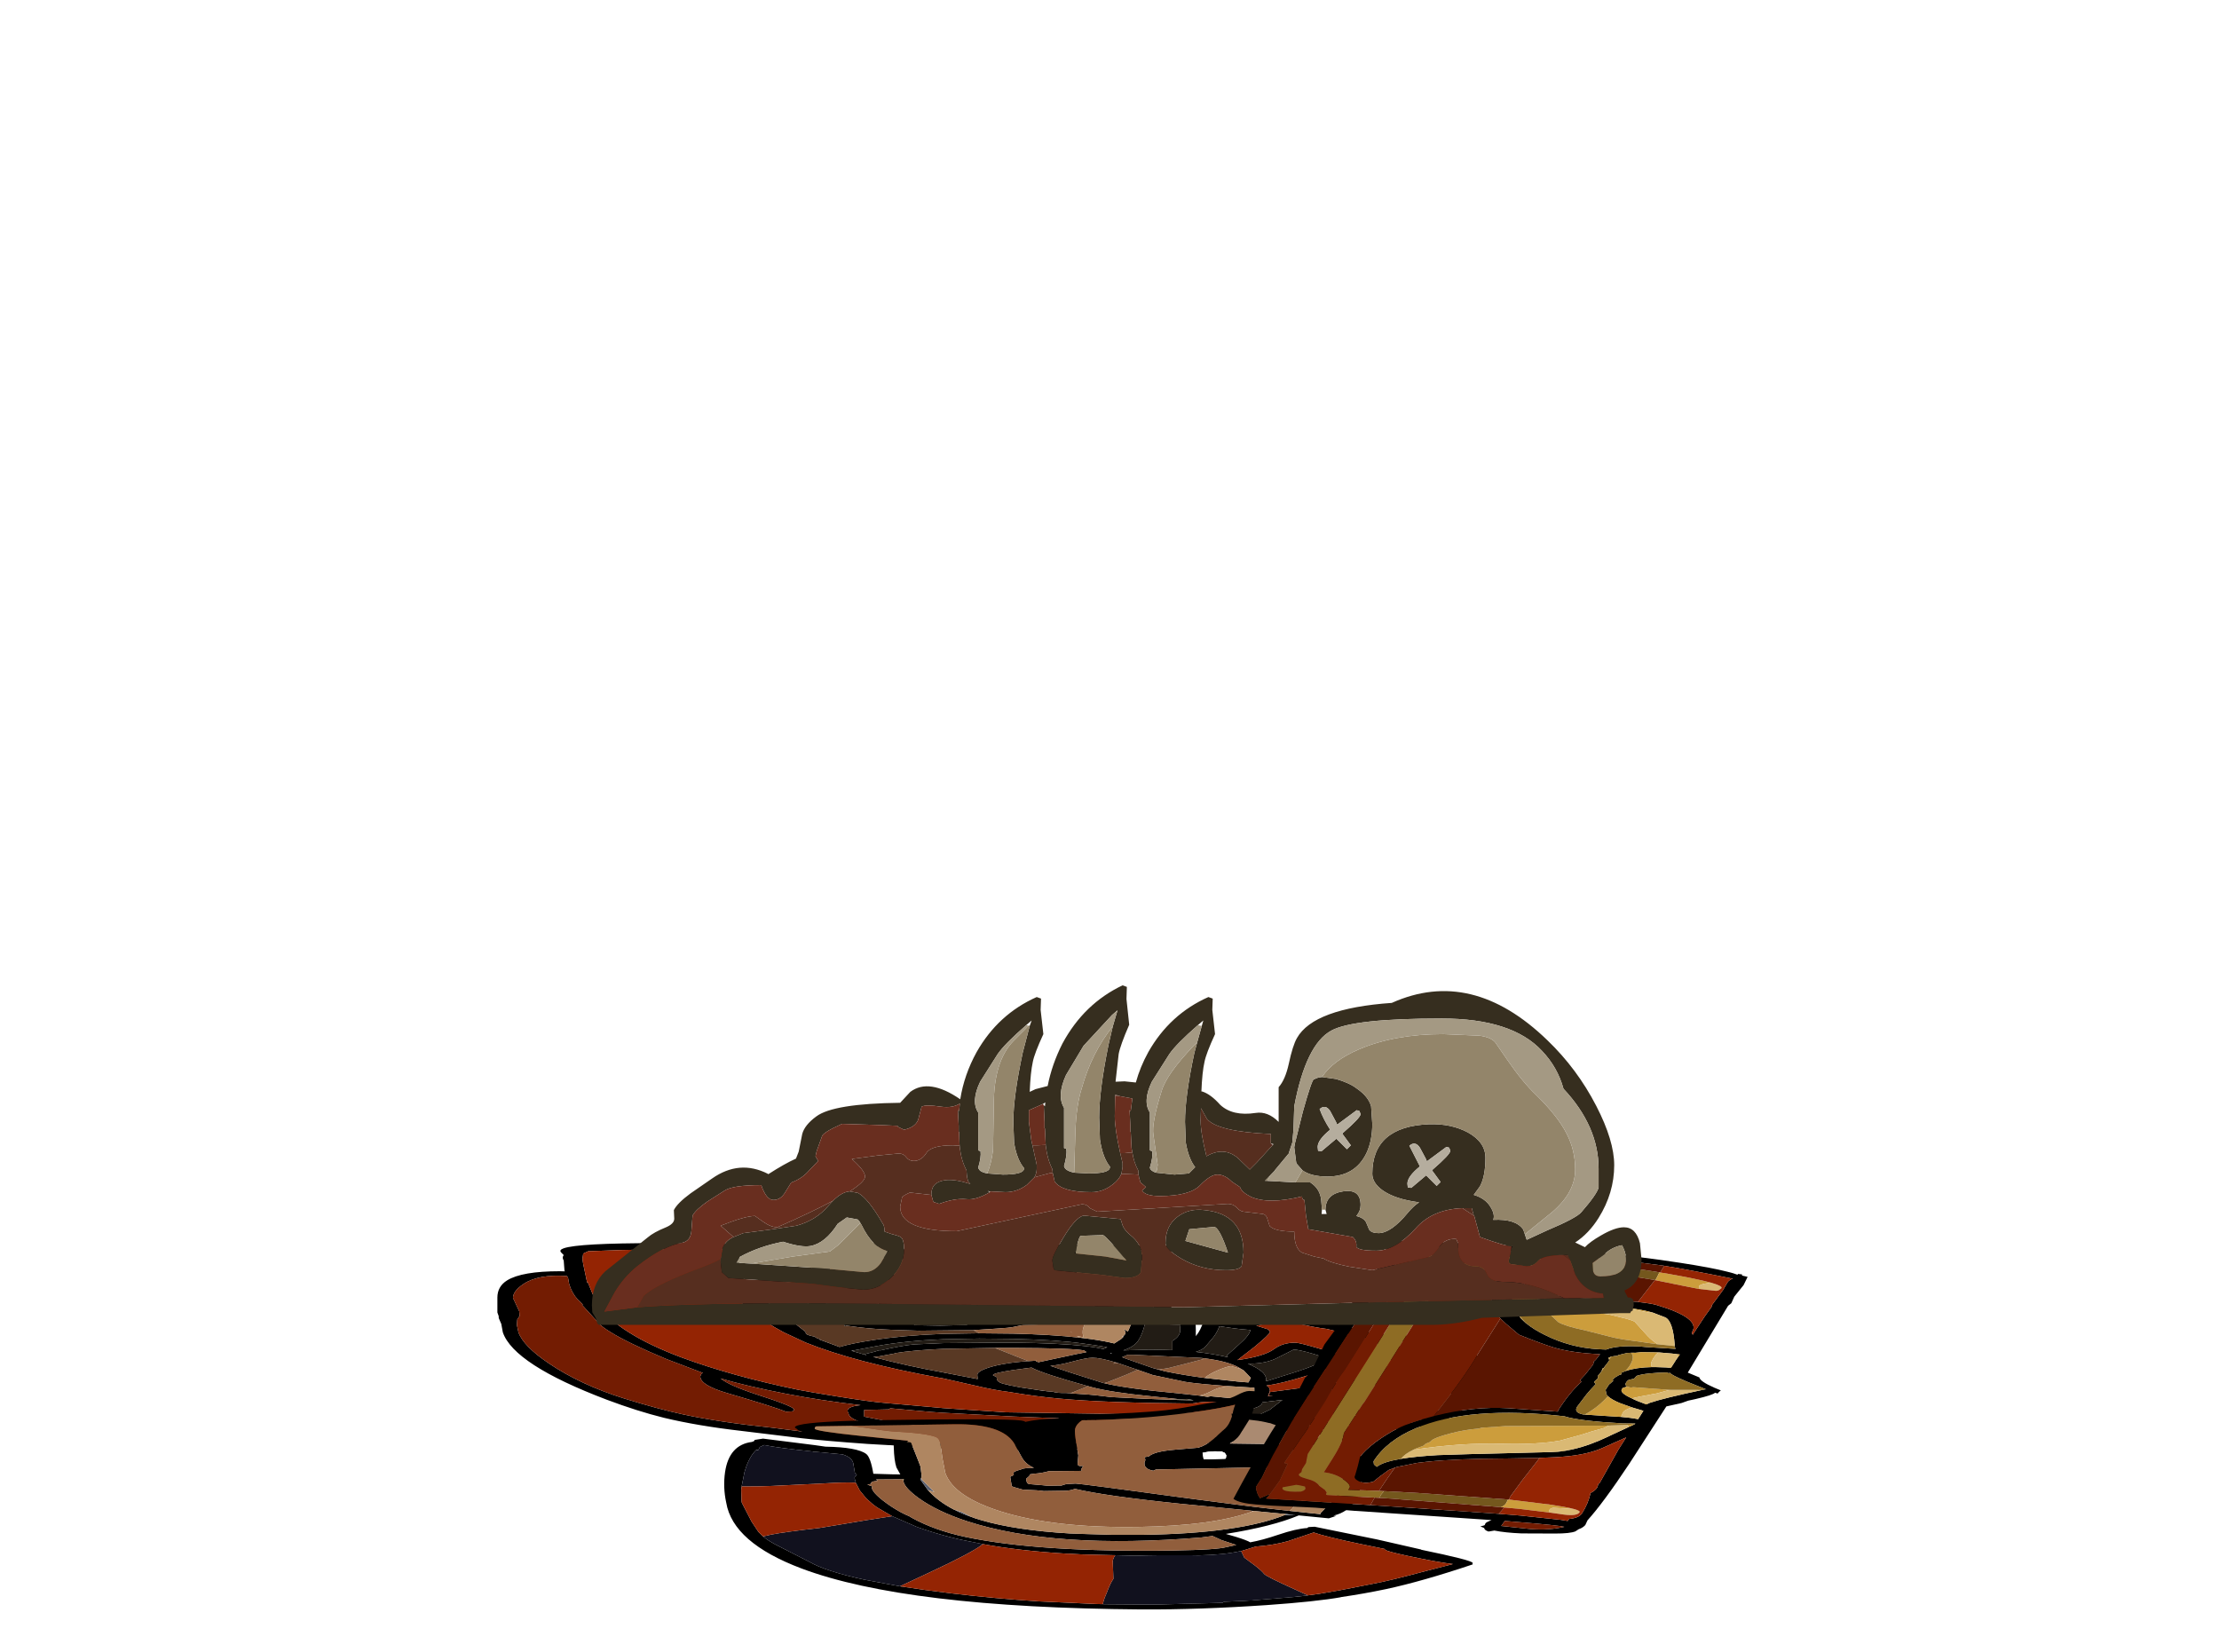 <?xml version="1.0" encoding="UTF-8" standalone="no"?>
<svg xmlns:ffdec="https://www.free-decompiler.com/flash" xmlns:xlink="http://www.w3.org/1999/xlink" ffdec:objectType="frame" height="211.65px" width="284.35px" xmlns="http://www.w3.org/2000/svg">
  <g transform="matrix(1.0, 0.0, 0.0, 1.0, 135.85, 170.75)">
    <filter id="filter0">
      <feOffset dx="3.536" dy="3.535" in="SourceGraphic" result="filterResult0"/>
      <feColorMatrix in="filterResult0" result="filterResult1" type="matrix" values="0 0 0 0 0.0,0 0 0 0 0.0,0 0 0 0 0.0,0 0 0 1 0"/>
      <feColorMatrix in="filterResult1" result="filterResult2" type="matrix" values="1 0 0 0 0,0 1 0 0 0,0 0 1 0 0,0 0 0 0.297 0"/>
    </filter>
    <use ffdec:characterId="324" filter="url(#filter0)" height="192.95" id="shadowMC" transform="matrix(1.0, 0.0, 0.0, -0.3, -135.85, 40.923)" width="278.45" xlink:href="#sprite0"/>
    <use ffdec:characterId="101" height="43.5" transform="matrix(1.0, 0.0, 0.0, 1.0, -60.0, -44.5)" width="134.5" xlink:href="#shape4"/>
    <use ffdec:characterId="316" height="59.85" transform="matrix(1.0, 0.0, 0.0, 1.0, -64.5, -57.8)" width="161.0" xlink:href="#shape5"/>
  </g>
  <defs>
    <g id="sprite0" transform="matrix(1.0, 0.0, 0.0, 1.0, 129.95, 170.75)">
      <use ffdec:characterId="312" height="34.0" transform="matrix(1.0, 0.0, 0.0, 1.0, -29.45, -32.6)" width="46.45" xlink:href="#shape0"/>
      <use ffdec:characterId="313" height="88.65" transform="matrix(1.0, 0.0, 0.0, 1.0, -69.75, -88.3)" width="126.0" xlink:href="#shape1"/>
      <use ffdec:characterId="213" height="92.85" transform="matrix(0.996, 0.05, -0.05, 0.996, -38.003, -158.738)" width="94.5" xlink:href="#shape2"/>
      <use ffdec:characterId="214" height="120.9" transform="matrix(0.979, -0.186, 0.186, 0.979, 22.316, -116.185)" width="53.75" xlink:href="#shape3"/>
    </g>
    <g id="shape0" transform="matrix(1.0, 0.0, 0.0, 1.0, 29.45, 30.75)">
      <path d="M12.95 -26.5 Q12.9 -23.45 13.5 -20.7 13.9 -18.95 14.5 -17.65 14.4 -14.35 15.15 -10.65 16.0 -6.45 16.0 -4.15 L16.0 -2.5 16.2 -2.15 Q17.0 -0.8 17.0 0.1 L16.85 1.0 14.95 1.1 -1.0 1.75 Q-1.45 0.85 -2.25 0.25 L-2.1 0.1 -2.3 -0.65 -2.5 -2.2 Q-2.5 -7.45 -1.75 -12.35 L-2.0 -12.1 Q-3.15 -10.95 -10.25 -6.35 L-13.55 -3.65 Q-15.4 -2.4 -17.55 -2.05 -17.3 -0.3 -18.75 3.05 -19.45 3.55 -20.45 2.85 L-20.45 2.65 Q-22.7 1.9 -26.2 -0.7 -29.15 -3.65 -29.45 -8.95 -29.6 -12.5 -28.75 -14.35 L-28.7 -15.0 -28.6 -15.4 -28.85 -15.65 -28.6 -15.7 -28.15 -17.65 -26.9 -18.3 -26.3 -18.3 -24.75 -18.95 -22.7 -19.4 Q-19.2 -20.1 -17.0 -22.3 L-15.95 -22.65 Q-12.55 -25.45 -9.55 -26.65 -3.2 -29.1 1.3 -24.6 L1.55 -24.35 Q3.4 -28.25 5.9 -29.95 8.6 -31.75 10.8 -29.6 L12.95 -26.5 M9.0 -1.4 L10.65 -4.2 Q11.5 -5.55 13.6 -5.2 L13.5 -7.7 12.95 -11.05 Q12.55 -13.2 12.5 -14.45 L12.45 -16.6 11.75 -16.5 4.5 -15.45 4.45 -1.1 5.85 -1.1 9.0 -1.05 9.05 -1.05 9.35 -1.05 9.0 -1.4 M13.2 -2.85 L10.5 -1.05 14.0 -0.95 13.2 -2.85 M-12.4 -15.5 Q-13.25 -14.75 -18.35 -12.85 -23.95 -10.75 -26.75 -11.15 L-27.05 -9.25 Q-27.7 -5.3 -24.4 -1.9 L-24.15 -1.65 Q-23.2 -0.7 -20.4 0.9 -20.35 0.85 -20.25 0.95 L-20.2 0.4 Q-19.95 -1.05 -20.0 -1.9 L-21.65 -1.55 -24.15 -1.85 Q-24.25 -1.85 -24.35 -1.95 L-23.9 -2.7 -21.7 -4.1 Q-19.8 -4.7 -18.55 -3.65 L-18.0 -4.3 Q-17.55 -4.75 -16.05 -5.45 -14.7 -6.2 -14.2 -6.7 L-11.9 -8.3 Q-10.1 -9.5 -9.6 -10.0 L-7.65 -11.35 Q-9.0 -11.9 -10.45 -13.35 L-12.3 -15.4 -12.35 -15.55 -12.4 -15.5" fill="#000000" fill-rule="evenodd" stroke="none"/>
      <path d="M9.0 -1.05 L9.0 -1.4 9.05 -1.05 9.0 -1.05" fill="#5b6171" fill-rule="evenodd" stroke="none"/>
      <path d="M9.0 -1.05 L5.85 -1.1 4.45 -1.1 4.5 -15.45 11.75 -16.5 12.45 -16.6 12.5 -14.45 Q12.55 -13.2 12.95 -11.05 L13.5 -7.7 13.6 -5.2 Q11.5 -5.55 10.65 -4.2 L9.0 -1.4 9.0 -1.05 M-24.4 -1.9 Q-27.7 -5.3 -27.05 -9.25 L-26.75 -11.15 Q-23.95 -10.75 -18.35 -12.85 -13.25 -14.75 -12.4 -15.5 L-12.3 -15.4 -10.45 -13.35 Q-9.0 -11.9 -7.65 -11.35 L-9.6 -10.0 Q-10.1 -9.5 -11.9 -8.3 L-14.2 -6.7 Q-14.7 -6.2 -16.05 -5.45 -17.55 -4.75 -18.0 -4.3 L-18.55 -3.65 Q-19.8 -4.7 -21.7 -4.1 L-23.9 -2.7 -24.35 -1.95 -24.4 -1.9 M13.2 -2.85 L14.0 -0.95 10.5 -1.05 13.2 -2.85 M-24.15 -1.85 L-21.65 -1.55 -20.0 -1.9 Q-19.95 -1.05 -20.2 0.4 L-20.4 0.9 Q-23.2 -0.7 -24.15 -1.65 L-24.15 -1.85" fill="#915e3c" fill-rule="evenodd" stroke="none"/>
    </g>
    <g id="shape1" transform="matrix(1.0, 0.0, 0.0, 1.0, 79.5, 39.65)">
      <path d="M28.15 -32.2 L28.5 -32.5 29.2 -32.35 29.5 -31.85 32.4 -31.2 34.0 -31.05 39.05 -29.25 Q40.25 -28.8 40.95 -27.75 L42.15 -26.35 44.0 -22.85 43.75 -22.3 43.75 -22.25 Q45.0 -19.8 45.0 -16.25 L44.85 -13.4 44.4 -12.4 44.75 -11.0 46.1 -6.45 Q46.5 -4.65 46.5 -2.55 46.5 3.3 41.8 7.0 37.95 10.05 33.3 10.05 L27.7 14.8 Q24.05 17.5 22.05 18.25 L21.0 19.0 Q19.3 19.0 17.9 17.65 L15.5 15.3 15.5 15.25 Q14.0 16.0 12.75 16.0 L11.0 15.75 Q10.6 11.65 10.05 9.5 L10.0 9.2 10.0 9.55 10.0 12.0 Q10.0 16.0 9.8 16.3 9.4 17.0 6.0 17.0 L5.9 17.0 6.75 20.85 7.4 25.3 7.5 26.0 7.5 26.2 7.5 26.3 Q7.2 27.6 4.45 28.75 L-2.25 31.05 -14.85 35.45 -28.75 35.5 -41.4 35.35 Q-41.95 34.55 -43.15 34.45 -43.4 34.2 -44.0 34.0 L-44.5 33.85 -44.5 34.05 -46.2 33.3 -47.55 32.65 -47.8 33.35 Q-48.7 36.5 -48.7 39.3 L-48.5 40.8 -48.5 46.15 -48.0 46.1 -48.0 46.35 Q-48.0 47.45 -47.55 47.95 L-46.85 48.45 -47.0 48.5 -55.25 49.0 -58.3 48.95 -59.0 49.0 Q-69.1 49.0 -71.0 46.8 -71.6 46.1 -71.35 45.1 L-71.0 43.9 Q-71.25 42.85 -71.0 41.6 L-70.9 37.2 -70.85 36.95 -71.5 37.0 Q-76.35 37.0 -78.25 33.1 -79.5 30.5 -79.5 25.75 L-79.5 19.4 -79.3 17.5 -79.35 17.5 -79.3 16.8 -79.0 14.5 -78.8 10.9 Q-77.4 -2.8 -65.5 -17.85 -61.55 -22.8 -58.15 -25.6 -53.85 -29.05 -48.1 -31.25 L-40.55 -34.3 Q-37.55 -35.45 -32.1 -36.75 L-25.25 -38.05 -22.4 -38.65 -20.1 -39.25 -19.5 -39.25 -13.4 -39.35 -9.85 -39.65 -9.8 -39.6 Q-0.7 -38.65 3.7 -36.05 L4.1 -35.8 4.25 -36.35 Q7.5 -37.0 12.45 -36.2 16.85 -35.5 19.55 -34.25 L26.55 -32.6 28.15 -32.2 M28.15 -14.65 L28.0 -16.6 Q27.65 -17.25 27.55 -18.1 L27.5 -20.35 27.2 -22.75 Q27.25 -23.8 27.85 -24.3 L28.15 -25.2 Q29.25 -28.3 30.0 -29.0 L28.65 -29.85 26.5 -26.6 Q26.85 -26.55 26.35 -26.5 L26.5 -26.35 26.25 -25.8 Q26.05 -25.5 25.25 -25.5 24.8 -25.5 20.6 -27.5 L19.1 -28.2 Q20.9 -26.1 21.95 -23.2 23.5 -17.9 24.85 -15.3 L28.25 -13.1 28.0 -14.0 27.9 -14.55 27.9 -14.5 28.65 -13.35 28.15 -14.65 M21.5 -29.85 L21.5 -29.9 Q21.5 -31.0 21.65 -31.45 20.1 -31.65 19.5 -32.0 16.55 -33.7 11.95 -33.8 L6.15 -34.05 Q7.85 -32.3 9.5 -29.5 10.4 -29.15 11.4 -28.05 13.5 -25.7 13.5 -24.35 L13.35 -23.95 14.4 -23.5 Q18.5 -21.65 18.5 -19.25 L18.5 -19.0 21.1 -17.95 19.5 -22.1 17.0 -26.1 Q15.3 -28.55 15.05 -29.5 L13.85 -30.3 Q12.15 -31.4 12.0 -32.85 13.25 -33.7 15.0 -32.35 L16.1 -31.35 Q18.2 -31.55 21.5 -29.85 M23.2 -28.9 L24.5 -28.05 Q24.6 -29.05 25.6 -30.0 L26.55 -30.85 24.85 -31.1 24.4 -30.65 23.5 -29.6 23.2 -28.9 M38.7 -26.65 L38.3 -27.25 Q37.0 -28.3 35.05 -28.75 L33.45 -29.2 32.55 -28.05 30.4 -24.7 30.3 -24.6 30.3 -24.5 30.0 -24.4 30.0 -24.0 30.0 -23.9 30.5 -24.4 30.65 -24.6 Q33.1 -26.9 36.5 -26.9 L38.7 -26.6 39.6 -26.25 39.5 -26.7 39.0 -26.75 38.7 -26.65 M3.8 -25.85 L3.9 -25.8 6.5 -25.6 10.55 -24.85 9.75 -26.35 7.85 -27.85 7.7 -27.95 7.5 -27.7 7.5 -28.05 7.0 -28.4 7.05 -29.0 7.15 -29.05 4.55 -32.5 Q3.4 -33.95 -4.75 -36.2 L-7.65 -37.05 -13.4 -37.05 -17.9 -36.8 -21.0 -37.0 -22.4 -36.7 Q-23.55 -36.35 -24.5 -35.7 L-25.0 -35.6 -25.2 -35.65 -27.85 -35.25 Q-33.1 -34.5 -37.65 -32.65 L-44.25 -29.85 Q-51.05 -27.5 -55.7 -24.15 -58.85 -21.9 -63.25 -17.35 -68.9 -11.45 -72.95 -2.25 -76.15 4.95 -76.8 10.9 L-77.0 14.05 -76.95 16.4 -76.65 17.9 -76.7 19.9 -77.4 24.9 -77.5 25.55 Q-77.5 28.55 -76.15 31.55 -74.25 35.8 -70.6 34.95 L-70.45 34.3 -70.3 31.5 Q-69.95 27.65 -69.2 24.9 L-68.55 22.8 -68.65 22.6 -68.55 22.25 -66.5 14.8 Q-66.05 13.1 -64.95 10.9 -62.75 6.35 -57.85 -0.5 L-53.15 -6.45 -53.35 -6.7 -53.5 -7.9 Q-53.5 -11.65 -50.1 -15.0 -43.95 -21.0 -42.5 -23.0 L-41.75 -22.85 Q-41.5 -22.8 -41.5 -22.0 -41.5 -20.75 -46.25 -15.65 -49.75 -11.85 -50.9 -8.8 -47.45 -12.15 -42.5 -15.35 -38.15 -18.15 -32.95 -20.2 -34.15 -20.55 -34.5 -21.7 -34.75 -22.6 -34.5 -23.6 -34.5 -27.35 -29.2 -30.2 -27.75 -31.0 -22.4 -33.1 L-17.5 -35.0 -16.75 -34.75 Q-16.5 -34.6 -16.5 -33.8 -16.5 -32.55 -20.6 -31.15 L-22.4 -30.45 Q-27.75 -28.4 -32.5 -25.1 L-32.5 -22.25 -29.35 -22.0 -29.15 -21.55 -23.9 -23.1 -22.4 -23.45 -13.4 -25.05 -8.0 -25.75 Q-8.0 -26.0 3.55 -26.0 L3.8 -25.85 M15.5 -19.45 L15.75 -19.45 15.5 -19.8 Q14.5 -21.45 13.8 -21.75 11.0 -23.05 9.1 -23.35 L7.7 -23.6 7.5 -24.0 5.7 -23.65 5.65 -23.75 5.5 -24.0 Q4.45 -24.25 3.9 -24.0 L3.35 -24.3 2.1 -24.05 -13.4 -23.3 -14.35 -23.25 -20.0 -22.0 -22.4 -21.45 -24.05 -20.95 -29.85 -19.25 Q-31.85 -18.7 -36.0 -16.45 -39.3 -14.7 -41.0 -13.6 -49.5 -7.75 -56.0 0.3 -60.05 5.4 -62.65 10.9 -64.0 13.7 -64.95 16.6 L-66.05 20.5 -66.0 21.1 -66.95 24.9 -67.0 25.1 -67.05 25.25 -67.9 32.2 -68.0 32.15 -68.0 32.2 -68.5 40.05 -68.6 42.25 -68.5 44.55 -67.85 45.55 -63.65 46.05 -56.85 46.5 -54.45 46.45 -50.0 46.3 Q-50.45 45.45 -50.7 44.0 L-51.0 40.85 -50.95 38.6 -51.0 38.6 -51.0 38.4 Q-51.0 32.25 -48.7 24.9 L-47.2 20.45 Q-45.15 15.05 -42.8 10.9 L-40.0 6.55 Q-33.7 -1.9 -22.85 -8.5 L-22.4 -8.75 -18.2 -11.9 Q-15.9 -13.75 -13.85 -14.6 L-13.4 -14.85 Q-10.45 -16.5 -7.5 -17.4 -1.75 -19.2 9.55 -19.5 L9.75 -19.35 9.75 -19.4 Q10.65 -18.75 12.0 -18.75 13.3 -18.75 14.2 -19.4 L15.5 -19.45 M14.35 -12.1 L17.5 -12.75 17.5 -15.0 16.35 -16.15 Q15.65 -16.85 15.55 -17.5 L14.6 -17.2 14.25 -17.15 11.9 -16.4 11.5 -16.65 10.5 -16.15 7.75 -15.15 Q1.05 -13.1 -1.75 -10.8 L-1.85 -10.75 -6.15 -6.2 -8.65 -3.4 Q-7.5 -3.1 -5.95 -1.7 -4.0 0.05 -3.25 0.05 -2.25 0.05 -0.25 -1.95 L0.0 -2.2 1.1 -3.45 1.35 -3.75 2.55 -5.1 4.5 -7.35 8.65 -10.25 Q10.3 -11.15 14.35 -12.1 M19.5 11.3 L19.25 12.2 19.05 12.4 17.75 13.75 Q18.5 14.1 19.1 15.0 20.1 16.5 20.5 16.5 L23.5 14.35 Q24.85 13.3 25.95 12.75 L26.8 12.35 31.3 8.75 Q32.85 7.05 34.0 3.85 35.0 0.95 35.0 -1.05 35.0 -3.05 34.0 -4.4 L34.0 -4.45 33.65 -6.2 33.6 -6.35 33.3 -7.0 32.4 -7.55 32.35 -7.6 27.5 -11.0 23.05 -13.05 19.5 -14.6 19.35 -16.15 19.85 -16.05 19.8 -16.1 19.25 -16.4 19.5 -14.0 Q19.5 -12.6 19.05 -11.8 20.85 -11.1 24.05 -7.8 29.0 -2.75 29.0 -0.05 29.0 0.85 26.05 3.75 23.25 6.5 22.75 6.5 21.15 6.5 20.05 3.8 18.8 0.65 15.35 -0.95 L15.35 -0.9 17.5 4.65 Q19.5 10.15 19.5 11.05 L19.5 11.1 19.5 11.3 M7.75 -22.5 L7.8 -22.4 7.75 -22.4 7.75 -22.5 M6.5 -17.85 L3.35 -17.45 -0.85 -16.75 Q-3.0 -15.8 -4.5 -15.5 L-6.1 -15.15 -6.6 -15.0 Q-7.75 -15.1 -8.35 -14.45 -9.15 -14.35 -9.75 -13.85 L-9.5 -14.05 -9.8 -13.95 -12.5 -12.6 -13.4 -12.0 -14.05 -11.6 -14.0 -11.5 Q-15.5 -10.8 -15.5 -8.85 L-15.5 -8.3 -16.0 -7.4 Q-16.0 -6.5 -13.4 -5.2 L-12.4 -4.75 -11.05 -4.15 Q-9.65 -6.7 -3.85 -12.05 L-3.25 -12.6 Q-0.75 -14.75 4.25 -16.4 L8.0 -17.7 8.05 -17.7 8.85 -17.55 9.7 -18.05 9.55 -18.15 8.55 -18.05 7.9 -18.0 6.5 -17.85 M4.5 -4.35 L1.1 -0.4 0.55 0.3 0.8 0.65 1.25 1.3 1.45 1.3 1.65 1.3 1.85 1.3 2.05 1.3 10.55 0.0 10.75 -0.05 Q11.65 -0.4 12.4 -0.85 14.6 -2.15 15.75 -4.6 L16.15 -5.4 17.05 -8.55 17.0 -8.85 16.75 -10.45 16.75 -10.5 17.25 -10.65 16.35 -10.4 15.3 -10.1 15.05 -10.0 11.3 -8.65 Q8.45 -7.4 6.05 -5.75 L4.5 -4.35 M16.75 -2.5 Q19.05 -2.5 20.5 0.1 L22.55 3.55 Q23.25 3.45 24.9 1.85 26.5 0.3 26.5 -0.1 26.5 -2.2 22.15 -6.7 L19.0 -10.0 19.0 -9.0 Q19.0 -5.75 16.7 -2.55 L16.65 -2.5 16.75 -2.5 M30.55 -21.25 L30.0 -18.05 Q30.0 -16.9 30.75 -15.05 31.5 -13.15 31.5 -12.25 L31.5 -11.95 32.75 -11.9 33.55 -11.6 36.5 -12.85 Q37.8 -13.25 41.15 -14.6 L42.45 -14.5 43.0 -16.3 Q43.0 -18.95 42.0 -21.0 40.45 -24.25 36.9 -24.25 32.05 -24.25 30.55 -21.25 M33.0 -7.75 L32.9 -7.75 33.0 -7.65 33.0 -7.75 M34.7 -9.0 L34.1 -8.4 34.3 -8.25 Q39.0 -9.3 41.15 -3.8 42.3 -0.85 42.5 3.0 L43.0 2.45 44.25 0.25 44.5 -2.55 44.5 -2.85 Q43.3 -11.35 42.25 -11.35 37.45 -11.35 35.4 -9.85 L34.7 -9.0 M35.6 -6.0 Q35.6 -5.65 36.05 -5.45 L36.4 -4.5 36.75 -3.2 37.0 -1.0 Q37.0 3.25 35.5 6.6 L36.0 6.35 35.2 7.4 Q37.4 6.9 38.25 6.3 L40.2 4.95 40.75 4.6 Q40.25 3.7 40.05 2.35 L39.5 -1.5 Q39.0 -3.4 37.85 -4.9 36.6 -6.65 35.05 -6.85 L35.6 -6.35 35.6 -6.0 M13.05 13.5 L14.8 12.65 Q15.75 12.2 17.0 11.9 16.9 9.7 15.5 5.6 L14.0 1.1 14.1 0.5 14.0 0.3 14.0 0.35 Q12.2 1.75 10.0 2.55 10.65 3.15 11.15 4.5 L12.0 7.8 Q12.65 10.2 13.0 13.3 L13.0 13.5 13.05 13.5 M6.05 3.4 L4.0 3.5 0.7 3.2 Q2.05 4.65 2.6 7.25 3.15 9.9 3.5 14.8 L3.8 14.8 4.65 14.5 8.05 14.1 8.0 13.25 8.0 11.85 Q8.0 9.15 7.0 7.25 L7.0 3.3 6.05 3.4 M0.7 8.9 L0.45 8.1 -0.45 6.15 Q-1.55 7.1 -3.4 8.0 L-4.95 8.65 Q-8.45 9.95 -13.4 10.35 L-17.75 10.5 -17.8 10.5 -22.4 10.25 Q-27.5 9.6 -31.45 7.55 -34.1 6.2 -35.65 4.65 L-38.25 7.85 -38.1 7.95 Q-38.65 8.35 -38.85 9.1 L-38.9 9.1 Q-40.0 9.75 -40.0 10.75 L-39.95 10.95 -42.35 17.25 -42.9 18.65 -39.55 16.3 Q-38.4 15.55 -37.15 14.9 L-36.5 15.0 -35.4 14.9 -35.1 14.75 -35.0 13.5 -34.75 13.75 -33.0 13.0 Q-31.25 12.3 -28.75 11.95 L-25.5 11.6 -18.5 11.85 -15.5 12.5 Q-13.9 12.8 -13.3 13.25 L-12.8 13.6 -12.15 14.0 -4.1 15.1 -3.05 15.15 -3.0 15.25 -1.75 15.5 Q-0.5 15.5 -1.0 15.3 L1.85 15.45 1.3 11.25 0.8 12.2 1.0 11.0 Q1.0 9.8 0.6 9.1 L0.8 9.2 0.7 8.9 M4.15 16.95 L3.5 17.0 3.35 17.2 Q3.15 17.2 3.05 17.5 L-0.8 17.5 -0.6 19.3 -0.5 24.5 1.5 23.25 Q3.2 22.35 4.55 22.2 L4.5 19.35 Q4.5 17.9 4.85 17.0 L4.15 16.95 M0.0 26.5 L-0.7 26.25 -0.8 26.15 -2.25 27.05 Q-4.2 28.0 -6.5 28.0 L-8.6 27.85 Q-8.85 28.85 -9.9 29.25 -11.75 30.0 -17.75 30.0 L-18.5 29.95 -18.6 30.2 -18.85 30.5 -22.9 30.65 -27.0 31.0 -31.6 31.0 -31.8 30.85 -31.95 30.45 -32.75 30.5 Q-33.5 30.5 -40.5 28.3 L-42.0 28.5 Q-44.6 28.5 -45.9 27.15 L-46.85 30.35 -46.35 30.45 -45.05 31.05 -43.65 31.35 -42.7 32.15 Q-40.6 33.25 -28.5 33.25 -13.2 33.25 -3.15 29.6 1.45 27.95 5.45 25.65 L5.0 24.7 4.1 25.15 0.0 26.5 M-11.45 -1.4 Q-12.5 -1.65 -13.4 -2.0 -15.0 -2.7 -16.15 -3.75 -18.0 -5.55 -18.0 -7.25 L-17.95 -9.05 -22.35 -6.25 -22.4 -6.2 Q-26.95 -3.5 -31.35 0.4 L-30.65 0.6 -28.55 1.9 -28.55 2.0 Q-26.3 3.25 -22.4 3.85 L-15.75 4.25 -15.25 4.25 -13.4 4.25 Q-5.75 4.15 -4.3 3.15 L-4.0 2.45 -5.3 1.6 -10.15 -1.85 -10.5 -1.5 -10.4 -1.2 -11.45 -1.4 M-33.8 3.2 L-30.95 5.0 Q-27.3 7.25 -22.4 7.95 L-17.75 8.25 -13.4 8.1 Q-7.85 7.7 -4.5 6.15 -2.75 5.35 -1.35 4.55 L-1.85 3.75 Q-2.5 4.4 -4.25 5.05 -7.6 6.3 -13.4 6.5 L-15.25 6.5 -22.4 6.3 -26.1 5.75 Q-27.6 5.3 -30.4 3.2 L-30.55 3.25 -31.25 2.55 -32.5 1.55 -32.2 1.3 -32.25 1.2 -34.05 2.95 -34.15 3.05 -33.8 3.2 M-1.0 1.95 L-0.75 2.1 -0.85 1.8 -1.0 1.95 M-11.0 16.75 L-10.95 16.75 -11.0 16.75 -13.8 15.7 Q-15.65 14.9 -17.45 14.45 L-17.5 14.45 -17.5 14.5 -17.5 19.0 -17.0 19.0 -17.0 19.15 -16.8 19.95 -17.5 20.0 -17.5 20.5 -17.7 21.1 -17.95 21.35 -17.9 23.0 -18.0 27.75 -17.0 27.75 -16.95 27.45 -16.75 27.05 -13.0 27.0 -10.7 27.05 -10.0 26.1 -10.0 22.8 -10.15 21.45 -11.0 21.25 -11.0 19.2 -11.05 19.2 -11.15 18.9 -11.0 18.9 -11.0 16.75 M-20.0 15.85 Q-19.85 14.7 -19.25 14.05 L-22.75 13.75 -26.0 13.95 -26.65 15.65 -27.5 18.0 -27.5 18.95 -27.3 18.95 -27.45 19.25 -27.5 19.35 -27.5 19.8 Q-27.65 20.65 -28.15 21.15 L-28.85 24.25 -28.9 24.9 -29.15 27.15 Q-29.35 28.1 -29.7 28.85 L-26.5 28.75 -25.55 28.55 -20.0 28.5 -20.0 20.0 -20.5 19.95 -20.55 19.0 -19.95 19.0 -20.0 17.4 -20.0 15.85 M-4.4 17.5 L-5.0 17.0 -5.8 17.5 -9.0 17.2 -8.95 18.0 -8.95 18.85 -8.25 18.85 Q-7.85 19.9 -7.9 21.45 L-8.0 25.8 -3.0 24.7 -2.55 24.6 -2.9 22.9 -3.0 19.3 -3.2 17.5 -4.4 17.5 M-33.0 15.55 L-34.2 16.0 -36.6 20.75 Q-37.1 21.65 -37.7 24.9 L-37.8 25.35 -38.2 26.4 -36.2 26.75 -31.95 28.85 Q-31.9 27.5 -31.35 25.65 L-31.1 24.9 -30.5 22.3 -30.5 18.75 -30.0 17.45 -29.85 17.55 -29.65 16.1 -29.05 14.4 Q-31.05 14.8 -33.0 15.55 M-37.75 17.8 L-40.6 19.45 Q-42.35 20.5 -43.0 20.5 L-43.6 20.45 -45.2 24.6 -44.7 24.9 -44.25 25.4 Q-43.6 26.25 -42.0 26.25 -41.15 26.25 -40.4 24.9 L-39.55 22.9 Q-38.4 19.05 -37.85 18.0 L-37.75 17.8" fill="#000000" fill-rule="evenodd" stroke="none"/>
      <path d="M23.2 -28.9 L23.5 -29.6 24.4 -30.65 24.85 -31.1 26.55 -30.85 25.6 -30.0 Q24.6 -29.05 24.5 -28.05 L23.2 -28.9 M10.5 -16.15 L10.5 -16.1 Q11.15 -15.7 12.4 -13.55 13.1 -12.4 14.35 -12.1 10.3 -11.15 8.65 -10.25 L4.5 -7.35 2.55 -5.1 1.05 -7.25 -1.25 -10.3 -1.75 -10.8 Q1.05 -13.1 7.75 -15.15 L10.5 -16.15 M6.5 -17.85 L8.05 -17.7 8.0 -17.7 4.25 -16.4 Q-0.75 -14.75 -3.25 -12.6 L-3.85 -12.05 -4.2 -12.6 -6.1 -15.15 -4.5 -15.5 Q-3.0 -15.8 -0.85 -16.75 L3.35 -17.45 6.5 -17.85 M0.0 -2.2 L-0.25 -1.95 -0.6 -2.5 0.0 -2.2 M10.75 -0.05 L11.0 -0.5 8.7 -2.5 6.5 -4.35 Q5.4 -5.05 4.95 -4.7 L4.5 -4.35 6.05 -5.75 Q8.45 -7.4 11.3 -8.65 L11.15 -8.55 Q11.45 -7.55 12.3 -6.1 13.6 -4.0 14.5 -3.5 L15.85 -4.8 16.15 -5.4 15.75 -4.6 Q14.6 -2.15 12.4 -0.85 11.65 -0.4 10.75 -0.05 M33.0 -7.75 L33.0 -7.65 32.9 -7.75 33.0 -7.75 M-4.95 8.65 L-5.3 9.5 -5.2 9.3 -4.4 8.8 -4.5 10.5 Q-4.55 12.85 -4.1 15.1 L-12.15 14.0 -12.8 13.6 -13.3 13.25 Q-13.9 12.8 -15.5 12.5 L-18.5 11.85 -18.0 10.9 -17.8 10.5 -17.75 10.5 -13.4 10.35 Q-8.45 9.95 -4.95 8.65 M-15.75 4.25 L-13.4 1.15 -13.3 1.0 -11.45 -1.4 -10.4 -1.2 -10.5 -1.5 -10.15 -1.85 -5.3 1.6 -4.0 2.45 -4.3 3.15 Q-5.75 4.15 -13.4 4.25 L-15.25 4.25 -15.75 4.25 M-6.0 11.15 L-5.8 10.6 -6.1 11.35 -6.0 11.15" fill="#915e3c" fill-rule="evenodd" stroke="none"/>
      <path d="M21.5 -29.9 L21.5 -29.85 Q18.2 -31.55 16.1 -31.35 L15.0 -32.35 Q13.25 -33.7 12.0 -32.85 12.15 -31.4 13.85 -30.3 L15.05 -29.5 Q15.3 -28.55 17.0 -26.1 L19.5 -22.1 21.1 -17.95 18.5 -19.0 18.5 -19.25 Q18.5 -21.65 14.4 -23.5 L13.35 -23.95 13.5 -24.35 Q13.5 -25.7 11.4 -28.05 10.4 -29.15 9.5 -29.5 7.85 -32.3 6.15 -34.05 L11.95 -33.8 Q16.55 -33.7 19.5 -32.0 20.1 -31.65 21.65 -31.45 21.5 -31.0 21.5 -29.9 M16.7 -2.55 Q19.0 -5.75 19.0 -9.0 L19.0 -10.0 22.15 -6.7 Q26.5 -2.2 26.5 -0.1 26.5 0.3 24.9 1.85 23.25 3.45 22.55 3.55 L20.5 0.1 Q19.05 -2.5 16.75 -2.5 L16.7 -2.55 M14.1 0.5 L14.0 1.1 15.5 5.6 Q16.9 9.7 17.0 11.9 15.75 12.2 14.8 12.65 L13.05 13.5 13.0 13.3 Q12.65 10.2 12.0 7.8 L11.15 4.5 Q10.65 3.15 10.0 2.55 12.2 1.75 14.0 0.35 L14.1 0.5 M6.05 3.4 L7.0 3.3 7.0 7.25 Q8.0 9.15 8.0 11.85 L8.0 13.25 8.05 14.1 4.65 14.5 3.8 14.8 3.5 14.8 Q3.15 9.9 2.6 7.25 2.05 4.65 0.7 3.2 L4.0 3.5 6.05 3.4 M4.15 16.95 L4.85 17.0 Q4.5 17.9 4.5 19.35 L4.55 22.2 Q3.2 22.35 1.5 23.25 L-0.5 24.5 -0.6 19.3 -0.8 17.5 3.05 17.5 Q3.15 17.2 3.35 17.2 L3.5 17.0 4.15 16.95 M-34.05 2.95 L-32.25 1.2 -32.2 1.3 -32.5 1.55 -31.25 2.55 -30.55 3.25 -30.4 3.2 Q-27.6 5.3 -26.1 5.75 L-22.4 6.3 -15.25 6.5 -13.4 6.5 Q-7.6 6.3 -4.25 5.05 -2.5 4.4 -1.85 3.75 L-1.35 4.55 Q-2.75 5.35 -4.5 6.15 -7.85 7.7 -13.4 8.1 L-17.75 8.25 -22.4 7.95 Q-27.3 7.25 -30.95 5.0 L-33.8 3.2 -34.05 2.95 M-17.45 14.45 Q-15.65 14.9 -13.8 15.7 L-11.0 16.75 -11.0 18.9 -11.15 18.9 -11.05 19.2 -11.0 19.2 -11.0 21.25 -10.15 21.45 -10.0 22.8 -10.0 26.1 -10.7 27.05 -13.0 27.0 -16.75 27.05 -16.95 27.45 -17.0 27.75 -18.0 27.75 -17.9 23.0 -17.95 21.35 -17.7 21.1 -17.5 20.5 -17.5 20.0 -16.8 19.95 -17.0 19.15 -17.0 19.0 -17.5 19.0 -17.5 14.5 -17.45 14.45 M-20.0 15.85 L-20.0 17.4 -19.95 19.0 -20.55 19.0 -20.5 19.95 -20.0 20.0 -20.0 28.5 -25.55 28.55 -26.5 28.75 -29.7 28.85 Q-29.35 28.1 -29.15 27.15 L-28.9 24.9 -28.85 24.25 -28.15 21.15 Q-27.65 20.65 -27.5 19.8 L-27.5 19.35 -27.45 19.25 -27.3 18.95 -27.5 18.95 -27.5 18.0 -26.65 15.65 -26.0 13.95 -22.75 13.75 -19.25 14.05 Q-19.85 14.7 -20.0 15.85 M-4.4 17.5 L-3.2 17.5 -3.0 19.3 -2.9 22.9 -2.55 24.6 -3.0 24.7 -8.0 25.8 -7.9 21.45 Q-7.85 19.9 -8.25 18.85 L-8.95 18.85 -8.95 18.0 -9.0 17.2 -5.8 17.5 -5.0 17.0 -4.4 17.5 M-33.0 15.55 Q-31.05 14.8 -29.05 14.4 L-29.65 16.1 -29.85 17.55 -30.0 17.45 -30.5 18.75 -30.5 22.3 -31.1 24.9 -31.35 25.65 Q-31.9 27.5 -31.95 28.85 L-36.2 26.75 -38.2 26.4 -37.8 25.35 -37.7 24.9 Q-37.1 21.65 -36.6 20.75 L-34.2 16.0 -33.0 15.55 M-37.75 17.8 L-37.85 18.0 Q-38.4 19.05 -39.55 22.9 L-40.4 24.9 Q-41.15 26.25 -42.0 26.25 -43.6 26.25 -44.25 25.4 L-44.7 24.9 -45.2 24.6 -43.6 20.45 -43.0 20.5 Q-42.35 20.5 -40.6 19.45 L-37.75 17.8" fill="#221c15" fill-rule="evenodd" stroke="none"/>
      <path d="M30.4 -24.7 L30.65 -24.6 30.5 -24.4 30.3 -24.6 30.4 -24.7 M30.55 -21.25 Q32.05 -24.25 36.9 -24.25 40.45 -24.25 42.0 -21.0 43.0 -18.95 43.0 -16.3 L42.45 -14.5 41.15 -14.6 Q37.8 -13.25 36.5 -12.85 L33.55 -11.6 32.75 -11.9 31.5 -11.95 31.5 -12.25 Q31.5 -13.15 30.75 -15.05 30.0 -16.9 30.0 -18.05 L30.55 -21.25 M35.6 -6.0 L35.6 -6.35 35.05 -6.85 Q36.6 -6.65 37.85 -4.9 39.0 -3.4 39.5 -1.5 L40.05 2.35 Q40.25 3.7 40.75 4.6 L40.2 4.95 38.25 6.3 Q37.4 6.9 35.2 7.4 L36.0 6.35 35.5 6.6 Q37.0 3.25 37.0 -1.0 L36.75 -3.2 36.4 -4.5 36.05 -5.45 Q35.6 -5.65 35.6 -6.0" fill="#aa8a71" fill-rule="evenodd" stroke="none"/>
      <path d="M14.35 -12.1 Q13.1 -12.4 12.4 -13.55 11.15 -15.7 10.5 -16.1 L10.5 -16.15 11.5 -16.65 11.9 -16.4 14.25 -17.15 14.6 -17.2 15.55 -17.5 Q15.65 -16.85 16.35 -16.15 L17.5 -15.0 17.5 -12.75 14.35 -12.1 M11.3 -8.65 L15.05 -10.0 15.3 -10.1 16.35 -10.4 16.75 -10.45 17.0 -8.85 17.05 -8.55 16.15 -5.4 15.85 -4.8 14.5 -3.5 Q13.6 -4.0 12.3 -6.1 11.45 -7.55 11.15 -8.55 L11.3 -8.65 M0.7 8.9 L0.5 8.95 0.6 9.1 Q1.0 9.8 1.0 11.0 L0.8 12.2 1.3 11.25 1.85 15.45 -1.0 15.3 Q-0.5 15.5 -1.75 15.5 L-3.0 15.25 -3.05 15.15 -4.1 15.1 Q-4.55 12.85 -4.5 10.5 L-4.4 8.8 -5.2 9.3 -5.3 9.5 -4.95 8.65 -3.4 8.0 Q-1.55 7.1 -0.45 6.15 L0.45 8.1 0.7 8.9 M-6.0 11.15 L-6.1 11.35 -5.8 10.6 -6.0 11.15" fill="#af8661" fill-rule="evenodd" stroke="none"/>
      <path d="M8.05 -17.7 L6.5 -17.85 7.9 -18.0 8.55 -18.05 9.55 -18.15 9.7 -18.05 8.85 -17.55 8.05 -17.7" fill="#524432" fill-rule="evenodd" stroke="none"/>
      <path d="M30.4 -24.7 L32.55 -28.05 33.45 -29.2 35.05 -28.75 Q37.0 -28.3 38.3 -27.25 L38.7 -26.65 38.7 -26.6 36.5 -26.9 Q33.1 -26.9 30.65 -24.6 L30.4 -24.7 M-1.75 -10.8 L-1.25 -10.3 1.05 -7.25 2.55 -5.1 1.35 -3.75 1.1 -3.45 0.0 -2.2 -0.6 -2.5 -0.25 -1.95 Q-2.25 0.05 -3.25 0.05 -4.0 0.05 -5.95 -1.7 -7.5 -3.1 -8.65 -3.4 L-6.15 -6.2 -1.85 -10.75 -1.75 -10.8 M-6.1 -15.15 L-4.2 -12.6 -3.85 -12.05 Q-9.65 -6.7 -11.05 -4.15 L-12.4 -4.75 -13.4 -5.2 Q-16.0 -6.5 -16.0 -7.4 L-15.5 -8.3 -15.5 -8.85 Q-15.5 -10.8 -14.0 -11.5 L-14.05 -11.6 -13.4 -12.0 -12.5 -12.6 -9.8 -13.95 -9.75 -13.85 Q-9.15 -14.35 -8.35 -14.45 -7.75 -15.1 -6.6 -15.0 L-6.1 -15.15 M10.75 -0.05 L10.55 0.0 2.05 1.3 1.85 1.3 1.65 1.3 1.45 1.3 1.25 1.3 0.8 0.65 0.55 0.3 1.1 -0.4 4.5 -4.35 4.95 -4.7 Q5.4 -5.05 6.5 -4.35 L8.7 -2.5 11.0 -0.5 10.75 -0.05 M34.7 -9.0 L35.4 -9.85 Q37.45 -11.35 42.25 -11.35 43.3 -11.35 44.5 -2.85 L44.5 -2.55 44.25 0.25 43.0 2.45 42.5 3.0 Q42.3 -0.85 41.15 -3.8 39.0 -9.3 34.3 -8.25 L34.1 -8.4 34.7 -9.0 M-15.75 4.25 L-22.4 3.85 Q-26.3 3.25 -28.55 2.0 L-28.55 1.9 -30.65 0.6 -31.35 0.4 Q-26.95 -3.5 -22.4 -6.2 L-22.35 -6.25 -17.95 -9.05 -18.0 -7.25 Q-18.0 -5.55 -16.15 -3.75 -15.0 -2.7 -13.4 -2.0 -12.5 -1.65 -11.45 -1.4 L-13.3 1.0 -13.4 1.15 -15.75 4.25 M-17.8 10.5 L-18.0 10.9 -18.5 11.85 -25.5 11.6 -28.75 11.95 Q-31.25 12.3 -33.0 13.0 L-34.75 13.75 -35.0 13.5 -35.1 14.75 -35.4 14.9 -36.5 15.0 -37.15 14.9 Q-38.4 15.55 -39.55 16.3 L-42.9 18.65 -42.35 17.25 -39.95 10.95 -40.0 10.75 Q-40.0 9.75 -38.9 9.1 L-38.85 9.1 Q-38.65 8.35 -38.1 7.95 L-38.25 7.85 -35.65 4.65 Q-34.1 6.2 -31.45 7.55 -27.5 9.6 -22.4 10.25 L-17.8 10.5" fill="#593924" fill-rule="evenodd" stroke="none"/>
      <path d="M13.0 13.3 L13.05 13.5 13.0 13.3" fill="#110e0a" fill-rule="evenodd" stroke="none"/>
      <path d="M15.5 -19.8 L15.5 -19.45 14.2 -19.4 Q13.3 -18.75 12.0 -18.75 10.65 -18.75 9.75 -19.4 L9.55 -19.5 Q-1.75 -19.2 -7.5 -17.4 -10.45 -16.5 -13.4 -14.85 L-13.85 -14.6 Q-15.9 -13.75 -18.2 -11.9 L-22.4 -8.75 -22.85 -8.5 Q-33.7 -1.9 -40.0 6.55 L-42.8 10.9 Q-45.15 15.05 -47.2 20.45 L-48.7 24.9 Q-51.0 32.25 -51.0 38.4 L-51.0 38.6 -50.95 38.6 -51.0 40.85 -50.7 44.0 Q-50.45 45.45 -50.0 46.3 L-54.45 46.45 -56.85 46.5 -63.65 46.05 -67.85 45.55 -68.5 44.55 -68.6 42.25 -68.5 40.05 -68.0 32.2 -67.9 32.2 -67.05 25.25 -67.0 25.1 -66.95 24.9 -66.0 21.1 -66.05 20.5 -64.95 16.6 Q-64.0 13.7 -62.65 10.9 -60.05 5.4 -56.0 0.3 -49.5 -7.75 -41.0 -13.6 -39.3 -14.7 -36.0 -16.45 -31.85 -18.7 -29.85 -19.25 L-24.05 -20.95 -22.4 -21.45 -20.0 -22.0 -14.35 -23.25 -13.4 -23.3 2.1 -24.05 3.35 -24.3 3.9 -24.0 Q4.45 -24.25 5.5 -24.0 L5.65 -23.75 5.7 -23.65 7.5 -24.0 7.7 -23.6 9.1 -23.35 Q11.0 -23.05 13.8 -21.75 14.5 -21.45 15.5 -19.8 M19.5 11.1 L19.5 11.05 Q19.5 10.15 17.5 4.65 L15.35 -0.9 15.35 -0.95 Q18.8 0.65 20.05 3.8 21.15 6.5 22.75 6.5 23.25 6.5 26.05 3.75 29.0 0.85 29.0 -0.05 29.0 -2.75 24.05 -7.8 20.85 -11.1 19.05 -11.8 19.5 -12.6 19.5 -14.0 L19.25 -16.4 19.8 -16.1 19.85 -16.05 19.35 -16.15 19.5 -14.6 23.05 -13.05 27.5 -11.0 32.35 -7.6 32.4 -7.55 33.3 -7.0 33.6 -6.35 33.65 -6.2 34.0 -4.45 34.0 -4.4 Q35.0 -3.05 35.0 -1.05 35.0 0.95 34.0 3.85 32.85 7.05 31.3 8.75 L26.8 12.35 25.95 12.75 Q24.85 13.3 23.5 14.35 L20.5 16.5 Q20.1 16.5 19.1 15.0 18.5 14.1 17.75 13.75 L19.05 12.4 19.25 12.2 19.5 11.3 19.5 11.1 M7.75 -22.5 L7.75 -22.4 7.8 -22.4 7.75 -22.5" fill="#942403" fill-rule="evenodd" stroke="none"/>
      <path d="M27.9 -14.5 L27.9 -14.55 28.0 -14.0 28.25 -13.1 24.85 -15.3 Q23.5 -17.9 21.95 -23.2 20.9 -26.1 19.1 -28.2 L20.6 -27.5 Q24.8 -25.5 25.25 -25.5 26.05 -25.5 26.25 -25.8 L26.5 -26.35 26.35 -26.5 Q26.85 -26.55 26.5 -26.6 L28.65 -29.85 30.0 -29.0 Q29.25 -28.3 28.15 -25.2 L27.85 -24.3 Q27.25 -23.8 27.2 -22.75 L27.5 -20.35 27.55 -18.1 Q27.65 -17.25 28.0 -16.6 L28.15 -14.65 27.9 -14.5 M3.8 -25.85 L3.55 -26.0 Q-8.0 -26.0 -8.0 -25.75 L-13.4 -25.05 -22.4 -23.45 -23.9 -23.1 -29.15 -21.55 -29.35 -22.0 -32.5 -22.25 -32.5 -25.1 Q-27.75 -28.4 -22.4 -30.45 L-20.6 -31.15 Q-16.5 -32.55 -16.5 -33.8 -16.5 -34.6 -16.75 -34.75 L-17.5 -35.0 -22.4 -33.1 Q-27.75 -31.0 -29.2 -30.2 -34.5 -27.35 -34.5 -23.6 -34.75 -22.6 -34.5 -21.7 -34.15 -20.55 -32.95 -20.2 -38.15 -18.15 -42.5 -15.35 -47.45 -12.15 -50.9 -8.8 -49.75 -11.85 -46.25 -15.65 -41.5 -20.75 -41.5 -22.0 -41.5 -22.8 -41.75 -22.85 L-42.5 -23.0 Q-43.95 -21.0 -50.1 -15.0 -53.5 -11.65 -53.5 -7.9 L-53.35 -6.7 -53.15 -6.45 -57.85 -0.5 Q-62.75 6.35 -64.95 10.9 -66.05 13.1 -66.5 14.8 L-68.55 22.25 -68.65 22.6 -68.55 22.8 -69.2 24.9 Q-69.95 27.65 -70.3 31.5 L-70.45 34.3 -70.6 34.95 Q-74.25 35.8 -76.15 31.55 -77.5 28.55 -77.5 25.55 L-77.4 24.9 -76.7 19.9 -76.65 17.9 -76.95 16.4 -77.0 14.05 -76.8 10.9 Q-76.15 4.95 -72.95 -2.25 -68.9 -11.45 -63.25 -17.35 -58.85 -21.9 -55.7 -24.15 -51.05 -27.5 -44.25 -29.85 L-37.65 -32.65 Q-33.1 -34.5 -27.85 -35.25 L-25.2 -35.65 -25.0 -35.6 -24.5 -35.7 Q-23.55 -36.35 -22.4 -36.7 L-21.0 -37.0 -17.9 -36.8 -13.4 -37.05 -7.65 -37.05 -4.75 -36.2 Q3.4 -33.95 4.55 -32.5 L7.15 -29.05 7.05 -29.0 7.0 -28.4 7.5 -28.05 7.5 -27.7 7.7 -27.95 7.85 -27.85 9.75 -26.35 10.55 -24.85 6.5 -25.6 3.9 -25.8 3.8 -25.85 M0.0 26.5 L4.1 25.15 5.0 24.7 5.45 25.65 Q1.45 27.95 -3.15 29.6 -13.2 33.25 -28.5 33.25 -40.6 33.25 -42.7 32.15 L-43.65 31.35 -45.05 31.05 -46.35 30.45 -46.85 30.35 -45.9 27.15 Q-44.6 28.5 -42.0 28.5 L-40.5 28.3 Q-33.5 30.5 -32.75 30.5 L-31.95 30.45 -31.8 30.85 -31.6 31.0 -27.0 31.0 -22.9 30.65 -18.85 30.5 -18.6 30.2 -18.5 29.95 -17.75 30.0 Q-11.75 30.0 -9.9 29.25 -8.85 28.85 -8.6 27.85 L-6.5 28.0 Q-4.2 28.0 -2.25 27.05 L-0.8 26.15 -0.7 26.25 0.0 26.5" fill="#731c02" fill-rule="evenodd" stroke="none"/>
    </g>
    <g id="shape2" transform="matrix(1.0, 0.0, 0.0, 1.0, 45.0, 57.35)">
      <path d="M1.15 -54.75 L0.35 -54.65 -7.0 -53.15 Q-12.45 -51.7 -17.95 -49.2 -21.55 -47.55 -24.5 -45.8 L-28.55 -43.0 -28.7 -42.9 -28.85 -42.8 Q-31.3 -40.85 -33.0 -38.8 -34.65 -36.85 -35.6 -34.75 L-39.0 -28.25 Q-40.4 -25.65 -41.0 -23.6 L-41.5 -21.6 -42.15 -17.2 -43.0 -9.05 -43.0 -8.6 -43.0 -8.4 -42.8 -3.6 -42.6 -1.4 -42.0 4.05 -41.9 4.75 Q-41.05 10.7 -40.0 13.5 L-39.95 13.65 -39.75 13.4 -39.5 14.65 -38.9 15.5 Q-37.15 14.15 -32.75 12.4 L-32.75 12.25 -32.5 12.25 -32.4 12.25 -29.05 11.0 Q-27.9 9.7 -27.85 7.15 L-27.85 3.05 -27.65 2.0 Q-28.0 1.5 -28.0 0.65 L-27.95 -1.2 -27.6 -4.55 -26.95 -7.95 -26.3 -10.25 -26.3 -10.35 -26.25 -10.45 -25.75 -11.9 -24.0 -15.75 -21.1 -20.45 Q-19.25 -22.95 -17.05 -25.05 L-16.05 -25.95 -15.75 -26.2 -12.95 -28.3 Q-8.3 -31.45 -2.3 -32.95 L-2.3 -32.9 -0.4 -33.35 3.8 -33.9 5.65 -34.15 5.9 -34.2 6.5 -34.25 Q8.8 -34.05 13.55 -34.4 L14.5 -34.5 Q17.75 -34.45 20.05 -32.9 L20.25 -32.75 22.0 -31.1 Q24.3 -30.65 26.25 -29.0 L29.75 -25.45 Q31.2 -27.35 35.6 -30.75 L38.5 -32.95 38.5 -33.15 38.8 -33.75 Q39.6 -34.8 42.6 -37.05 45.25 -39.05 46.95 -39.85 L43.45 -42.55 Q38.45 -46.6 36.3 -47.75 L31.85 -50.35 29.2 -51.7 27.65 -52.3 27.65 -52.35 25.9 -52.9 20.25 -54.15 20.0 -54.15 19.7 -54.2 19.45 -54.25 16.8 -54.5 16.65 -54.7 16.55 -54.95 8.4 -55.25 8.0 -55.25 7.4 -55.25 1.35 -54.8 1.15 -54.75 M31.9 -53.3 L31.8 -53.3 Q34.95 -51.95 37.8 -50.15 42.65 -47.05 49.5 -40.1 L49.45 -40.0 49.5 -39.5 Q49.5 -38.35 43.15 -33.5 L43.2 -33.45 37.75 -28.85 30.0 -23.0 29.25 -23.1 Q29.1 -23.15 29.05 -23.5 27.6 -23.7 25.15 -26.2 23.0 -28.4 21.4 -29.25 21.05 -28.4 19.7 -26.85 L18.45 -25.5 Q24.6 -22.6 28.2 -18.05 L32.0 -19.5 33.0 -18.5 32.65 -18.35 Q34.6 -17.05 35.8 -11.8 37.0 -6.65 37.0 -1.55 L36.95 1.5 Q37.5 5.3 37.5 10.55 37.5 15.5 37.0 17.3 37.5 17.5 36.25 17.5 35.45 17.5 33.95 16.05 L33.7 15.8 32.45 15.0 31.2 14.05 31.5 16.6 Q31.65 19.0 31.2 20.7 30.0 25.1 24.4 25.8 25.0 29.35 25.0 32.1 L25.0 32.35 Q25.5 33.25 25.5 34.15 L25.45 34.9 25.25 35.0 25.25 35.35 24.5 35.5 Q23.95 35.5 22.85 33.75 21.45 31.5 18.0 30.0 15.7 28.6 13.5 27.85 9.75 26.6 3.15 26.5 L1.25 26.3 0.5 26.45 -0.3 25.65 -0.6 24.9 -0.8 24.9 Q-3.15 24.9 -4.9 23.7 -4.9 24.05 -5.35 24.3 -7.45 25.4 -23.3 25.4 -32.0 25.4 -34.0 23.8 -34.65 23.3 -34.55 22.65 L-34.3 22.05 Q-34.3 20.75 -30.0 18.15 -25.45 15.4 -22.55 15.4 L-22.1 15.4 -22.25 15.1 -22.3 13.9 Q-22.55 8.05 -22.4 5.05 L-22.05 2.05 -23.15 2.15 -25.5 2.5 Q-25.5 9.7 -26.0 11.05 -27.0 13.95 -31.05 14.4 L-32.45 15.15 -38.9 18.25 -40.0 17.75 -40.1 17.25 -40.4 16.9 Q-43.4 15.8 -44.5 4.1 -45.1 -2.35 -45.0 -8.9 -45.0 -26.05 -36.75 -37.55 -24.2 -55.0 6.0 -57.25 13.45 -57.75 22.2 -56.2 28.55 -55.05 31.9 -53.3 M26.5 -17.7 Q20.25 -25.35 7.85 -25.35 L3.8 -25.15 -1.55 -24.3 Q-8.45 -22.6 -12.65 -18.05 L-13.4 -17.2 -13.8 -16.65 -13.85 -16.6 Q-14.95 -15.2 -15.85 -13.45 L-15.9 -13.4 Q-17.8 -9.75 -18.85 -4.8 L-19.6 -0.2 -19.45 0.4 -19.45 0.45 -19.4 0.85 -19.35 1.25 -19.3 4.65 -19.3 4.7 -19.3 4.8 -19.3 4.85 -19.3 4.95 -19.3 5.1 -19.3 5.15 -19.3 5.35 -19.4 7.0 -19.75 12.15 -19.8 12.85 -19.95 14.9 -19.95 15.25 -20.0 15.45 -20.05 15.7 -20.55 15.9 -20.5 15.95 -20.3 16.4 -26.25 18.75 Q-32.05 21.1 -32.05 22.15 L-32.05 22.25 -32.0 22.8 -31.9 22.95 -31.8 23.15 -27.25 23.15 -14.0 23.15 Q-8.0 23.1 -6.8 14.8 L-6.05 8.2 Q-5.65 5.35 -4.75 4.0 L-5.5 4.0 -6.15 3.75 -6.5 3.35 -6.9 3.0 -7.25 2.6 -7.45 2.25 -7.5 1.85 -7.5 1.1 -7.7 0.75 -8.0 0.35 -8.0 0.0 -8.0 -1.9 -8.0 -3.75 -7.75 -4.1 -7.0 -4.9 -6.65 -5.25 -6.0 -5.4 Q-4.8 -5.55 -4.0 -6.0 L-1.0 -6.0 -0.4 -5.7 -0.05 -5.35 0.05 -5.25 Q3.75 -8.5 13.25 -12.3 L22.15 -15.7 22.5 -15.85 26.6 -17.4 27.75 -17.85 26.5 -17.7 M-21.8 -0.75 L-21.8 -0.85 Q-21.8 -3.7 -20.2 -8.2 -18.1 -14.05 -14.45 -18.45 -3.85 -31.1 15.25 -26.85 L16.7 -26.3 17.75 -28.1 19.55 -30.3 18.3 -31.1 Q16.95 -32.25 11.4 -32.25 -5.95 -32.25 -15.05 -25.1 -18.85 -22.1 -21.5 -16.6 L-21.8 -15.9 Q-22.8 -14.4 -23.95 -11.5 -26.0 -6.15 -26.0 -3.5 L-25.9 -2.9 -26.5 -2.1 -26.0 -1.8 -26.0 -1.6 Q-25.95 -1.0 -25.7 -0.8 L-25.05 -0.5 -25.3 0.05 -21.8 -0.05 -21.7 -0.05 -21.8 -0.75 M27.1 -16.05 L24.35 -14.85 Q22.7 -14.15 20.5 -13.05 L15.3 -10.5 Q0.75 -3.0 0.25 -3.0 L-0.95 -3.15 -1.5 -3.6 -1.45 -3.65 -1.65 -3.75 -3.4 -3.75 -4.0 -3.5 -5.75 -2.9 -5.95 -2.5 -6.0 -1.75 -6.0 -0.65 -5.85 -0.25 -5.55 0.5 -5.4 1.25 -5.0 1.45 Q-3.75 1.7 -2.9 2.5 L-1.85 2.45 1.3 2.4 1.25 3.0 1.6 4.5 1.1 4.5 0.95 4.95 0.9 5.0 1.2 9.05 1.2 14.25 Q1.2 19.0 1.35 20.35 1.65 22.6 2.45 24.05 L2.8 24.05 3.0 24.0 3.05 24.05 4.1 24.05 4.25 24.05 Q11.55 24.35 18.1 27.3 20.7 28.45 22.4 29.7 L22.05 27.2 21.9 25.9 21.75 25.9 21.75 24.75 Q21.25 21.15 20.5 19.3 L18.9 15.15 Q17.8 12.45 16.75 11.55 L13.7 10.85 Q11.1 10.25 10.3 8.3 L10.3 8.25 Q10.0 8.0 9.7 7.85 L9.7 6.55 9.55 5.7 9.5 4.75 Q9.5 3.05 10.15 2.3 L10.5 2.0 10.85 2.5 25.95 2.8 Q26.15 2.15 26.5 2.0 L26.95 2.8 27.3 2.8 27.25 4.25 27.4 5.5 27.55 6.9 Q27.7 8.55 28.0 9.0 28.8 10.15 31.75 11.85 L33.0 12.65 33.65 13.05 Q34.55 12.75 35.3 13.8 L35.5 9.6 34.75 0.05 34.6 -0.05 34.65 -0.1 34.65 -0.2 34.7 -0.3 34.75 -0.4 34.5 -4.1 34.25 -6.35 34.3 -7.0 33.0 -11.6 32.75 -12.4 32.5 -13.2 32.45 -13.2 31.0 -17.35 31.05 -17.7 30.9 -17.6 29.4 -17.0 27.6 -16.25 27.1 -16.05 M29.05 12.5 L28.85 12.4 20.9 13.15 Q21.8 14.75 22.3 16.55 L23.9 23.2 Q28.45 21.55 29.2 14.7 L29.35 12.65 29.05 12.5 M17.2 6.65 L17.2 9.35 18.0 9.8 18.7 9.9 Q19.95 9.9 19.75 9.65 L20.05 9.2 20.2 8.15 20.1 7.05 20.0 6.65 18.05 6.55 17.65 6.6 17.2 6.55 17.2 6.65" fill="#000000" fill-rule="evenodd" stroke="none"/>
      <path d="M27.3 2.8 L27.55 1.25 27.6 1.15 27.5 4.25 27.55 6.9 27.4 5.5 27.25 4.25 27.3 2.8 M30.95 -4.75 L30.85 -3.6 30.95 -4.7 30.95 -4.75" fill="#4b4b4b" fill-rule="evenodd" stroke="none"/>
      <path d="M3.8 -25.15 L0.7 -24.7 -1.55 -24.3 3.8 -25.15 M-13.85 -16.6 L-14.95 -14.45 -15.85 -13.45 Q-14.95 -15.2 -13.85 -16.6 M-18.85 -4.8 L-18.05 -5.75 -19.4 -0.35 -19.45 0.4 -19.6 -0.2 -18.85 -4.8 M22.4 -16.0 L22.45 -16.0 22.15 -15.75 22.4 -16.0" fill="#5b6171" fill-rule="evenodd" stroke="none"/>
      <path d="M26.6 -17.4 L26.5 -17.7 27.75 -17.85 26.6 -17.4" fill="#969cab" fill-rule="evenodd" stroke="none"/>
      <path d="M29.05 12.5 L29.35 12.65 29.2 14.7 Q28.45 21.55 23.9 23.2 L22.3 16.55 Q21.8 14.75 20.9 13.15 L28.85 12.4 29.05 12.5" fill="#aa8a71" fill-rule="evenodd" stroke="none"/>
      <path d="M17.65 6.6 L18.05 6.55 20.0 6.65 20.1 7.05 20.2 8.15 20.05 9.2 19.75 9.65 Q19.95 9.9 18.7 9.9 L18.0 9.8 17.2 9.35 17.2 6.65 17.65 6.6" fill="#ffffff" fill-rule="evenodd" stroke="none"/>
      <path d="M-21.8 -0.05 L-21.8 -0.75 -21.7 -0.05 -21.8 -0.05" fill="#c0a430" fill-rule="evenodd" stroke="none"/>
      <path d="M1.15 -54.75 L1.35 -54.8 7.4 -55.25 8.0 -55.25 8.4 -55.25 16.55 -54.95 16.65 -54.7 16.8 -54.5 19.45 -54.25 19.7 -54.2 20.0 -54.15 20.25 -54.15 25.9 -52.9 27.65 -52.35 27.65 -52.3 26.15 -49.75 Q22.65 -43.85 22.5 -42.85 22.3 -41.65 21.5 -39.2 L20.3 -35.75 20.05 -32.9 Q17.75 -34.45 14.5 -34.5 L13.55 -34.4 Q8.8 -34.05 6.5 -34.25 L5.9 -34.2 5.65 -34.15 3.8 -33.9 Q3.5 -34.95 3.35 -36.35 L3.05 -44.0 Q2.6 -45.6 1.9 -49.9 1.35 -52.9 1.15 -54.75 M-12.95 -28.3 L-15.75 -26.2 -16.05 -25.95 -17.05 -25.05 Q-19.25 -22.95 -21.1 -20.45 L-24.0 -15.75 Q-25.5 -16.4 -27.6 -17.4 L-33.6 -20.35 Q-38.05 -21.75 -40.0 -22.9 L-41.0 -23.6 Q-40.4 -25.65 -39.0 -28.25 L-35.6 -34.75 Q-34.65 -36.85 -33.0 -38.8 -31.3 -40.85 -28.85 -42.8 L-28.7 -42.9 -28.55 -43.0 -24.5 -45.8 -20.25 -39.85 Q-14.45 -31.75 -12.95 -28.3 M-27.95 -1.2 L-28.0 0.65 Q-28.0 1.5 -27.65 2.0 L-27.85 3.05 -27.85 7.15 Q-27.9 9.7 -29.05 11.0 L-32.4 12.25 -32.5 12.25 -32.75 12.25 -32.75 12.4 Q-37.15 14.15 -38.9 15.5 L-39.5 14.65 -39.75 13.4 -40.0 13.5 Q-41.05 10.7 -41.9 4.75 L-42.0 4.05 -42.6 -1.4 -42.65 -2.1 Q-40.6 -2.25 -38.7 -2.05 L-31.6 -1.25 Q-29.55 -0.9 -27.95 -1.2" fill="#11111e" fill-rule="evenodd" stroke="none"/>
      <path d="M-27.25 23.15 Q-22.85 20.65 -22.15 20.5 -17.7 19.5 -16.65 17.75 -16.25 17.15 -16.25 14.7 L-16.3 8.55 -16.25 2.45 Q-15.7 -7.8 -9.9 -14.5 -3.45 -21.95 7.35 -21.95 17.05 -21.95 22.4 -16.0 L22.15 -15.75 22.15 -15.7 13.25 -12.3 Q3.75 -8.5 0.05 -5.25 L-0.05 -5.35 -0.4 -5.7 -1.0 -6.0 -4.0 -6.0 Q-4.8 -5.55 -6.0 -5.4 L-6.65 -5.25 -7.0 -4.9 -7.75 -4.1 -8.0 -3.75 -8.0 -1.9 -8.0 0.0 -8.0 0.35 -7.7 0.75 -7.5 1.1 -7.5 1.85 -7.45 2.25 -7.25 2.6 -6.9 3.0 -6.5 3.35 -6.15 3.75 -5.5 4.0 -4.75 4.0 Q-5.65 5.35 -6.05 8.2 L-6.8 14.8 Q-8.0 23.1 -14.0 23.15 L-27.25 23.15 M-21.8 -0.05 L-25.3 0.05 -25.05 -0.5 -25.7 -0.8 Q-25.95 -1.0 -26.0 -1.6 L-26.0 -1.8 -26.5 -2.1 -25.9 -2.9 -26.0 -3.5 Q-26.0 -6.15 -23.95 -11.5 -22.8 -14.4 -21.8 -15.9 L-21.5 -16.6 Q-18.85 -22.1 -15.05 -25.1 -5.95 -32.25 11.4 -32.25 16.95 -32.25 18.3 -31.1 L19.55 -30.3 17.75 -28.1 16.7 -26.3 15.25 -26.85 Q-3.85 -31.1 -14.45 -18.45 -18.1 -14.05 -20.2 -8.2 -21.8 -3.7 -21.8 -0.85 L-21.8 -0.75 -21.8 -0.05 M4.1 24.05 L3.05 24.05 3.0 24.0 2.8 24.05 2.45 24.05 Q1.65 22.6 1.35 20.35 1.2 19.0 1.2 14.25 L1.2 9.05 0.9 5.0 0.95 4.95 1.1 4.5 1.6 4.5 1.25 3.0 1.3 2.4 -1.85 2.45 -2.9 2.5 Q-3.75 1.7 -5.0 1.45 L-5.4 1.25 -5.55 0.5 -5.85 -0.25 -6.0 -0.65 -6.0 -1.75 -5.95 -2.5 -5.75 -2.9 -4.0 -3.5 -3.4 -3.75 -1.65 -3.75 -1.45 -3.65 -1.5 -3.6 -0.95 -3.15 0.25 -3.0 Q0.75 -3.0 15.3 -10.5 L20.5 -13.05 Q22.7 -14.15 24.35 -14.85 L27.1 -16.05 27.5 -15.15 Q27.5 -14.5 29.25 -11.15 31.0 -7.75 31.0 -5.4 L30.95 -4.7 30.85 -3.6 30.95 -4.75 Q31.8 -2.25 32.15 0.85 L33.0 9.0 33.0 12.65 31.75 11.85 Q28.8 10.15 28.0 9.0 27.7 8.55 27.55 6.9 L27.5 4.25 27.6 1.15 27.55 1.25 27.3 2.8 26.95 2.8 26.5 2.0 Q26.15 2.15 25.95 2.8 L10.85 2.5 10.5 2.0 10.15 2.3 Q9.5 3.05 9.5 4.75 L9.55 5.7 9.7 6.55 9.7 7.85 Q10.0 8.0 10.3 8.25 L10.3 8.3 Q11.1 10.25 13.7 10.85 L16.75 11.55 Q17.8 12.45 18.9 15.15 L20.5 19.3 Q21.25 21.15 21.75 24.75 L21.75 25.9 21.9 25.9 22.05 27.2 22.4 29.7 Q20.7 28.45 18.1 27.3 11.55 24.35 4.25 24.05 L4.25 23.95 4.1 24.05" fill="#915e3c" fill-rule="evenodd" stroke="none"/>
      <path d="M3.8 -25.15 L7.85 -25.35 Q20.25 -25.35 26.5 -17.7 L26.6 -17.4 22.5 -15.85 22.45 -16.0 22.4 -16.0 Q17.05 -21.95 7.35 -21.95 -3.45 -21.95 -9.9 -14.5 -15.7 -7.8 -16.25 2.45 L-16.3 8.55 -16.25 14.7 Q-16.25 17.15 -16.65 17.75 -17.7 19.5 -22.15 20.5 -22.85 20.65 -27.25 23.15 L-31.8 23.15 -31.9 22.95 -32.0 22.8 -32.05 22.25 -32.05 22.15 Q-32.05 21.1 -26.25 18.75 L-20.3 16.4 -20.5 15.95 -20.55 15.9 -20.05 15.7 -20.0 15.45 -19.95 15.25 -19.95 14.9 -19.8 12.85 -19.75 12.15 -19.4 7.0 -19.3 5.35 -19.3 5.15 -19.3 5.1 -19.3 4.95 -19.3 4.85 -19.3 4.8 -19.3 4.7 -19.3 4.65 -19.35 1.25 -19.4 0.85 -19.45 0.45 -19.45 0.4 -19.4 -0.35 -18.05 -5.75 -18.85 -4.8 Q-17.8 -9.75 -15.9 -13.4 L-15.85 -13.45 -14.95 -14.45 -13.85 -16.6 -13.8 -16.65 -13.4 -17.2 -12.65 -18.05 Q-8.45 -22.6 -1.55 -24.3 L0.7 -24.7 3.8 -25.15 M33.0 12.65 L33.0 9.0 32.15 0.85 Q31.8 -2.25 30.95 -4.75 L30.95 -4.7 31.0 -5.4 Q31.0 -7.75 29.25 -11.15 27.5 -14.5 27.5 -15.15 L27.1 -16.05 27.6 -16.25 29.4 -17.0 30.9 -17.6 31.0 -17.35 32.45 -13.2 32.5 -13.2 32.75 -12.4 33.0 -11.6 34.3 -7.0 34.25 -6.35 34.5 -4.1 34.75 -0.4 34.7 -0.3 34.65 -0.2 34.65 -0.1 34.6 -0.05 34.75 0.05 35.5 9.6 35.3 13.8 Q34.55 12.75 33.65 13.05 L33.0 12.65" fill="#af8661" fill-rule="evenodd" stroke="none"/>
      <path d="M-24.5 -45.8 Q-21.55 -47.55 -17.95 -49.2 -12.45 -51.7 -7.0 -53.15 L0.35 -54.65 1.15 -54.75 Q1.35 -52.9 1.9 -49.9 2.6 -45.6 3.05 -44.0 L3.35 -36.35 Q3.5 -34.95 3.8 -33.9 L-0.4 -33.35 -2.3 -32.9 -2.3 -32.95 Q-8.3 -31.45 -12.95 -28.3 -14.45 -31.75 -20.25 -39.85 L-24.5 -45.8 M27.65 -52.3 L29.2 -51.7 31.85 -50.35 36.3 -47.75 Q38.45 -46.6 43.45 -42.55 L46.95 -39.85 Q45.25 -39.05 42.6 -37.05 39.6 -34.8 38.8 -33.75 L38.5 -33.15 38.5 -32.95 35.6 -30.75 Q31.2 -27.35 29.75 -25.45 L26.25 -29.0 Q24.3 -30.65 22.0 -31.1 L20.25 -32.75 20.05 -32.9 20.3 -35.75 21.5 -39.2 Q22.3 -41.65 22.5 -42.85 22.65 -43.85 26.15 -49.75 L27.65 -52.3 M-24.0 -15.75 L-25.75 -11.9 -26.25 -10.45 -26.3 -10.35 -26.3 -10.25 -26.95 -7.95 -27.6 -4.55 -27.95 -1.2 Q-29.55 -0.9 -31.6 -1.25 L-38.7 -2.05 Q-40.6 -2.25 -42.65 -2.1 L-42.6 -1.4 -42.8 -3.6 -43.0 -8.4 -43.0 -8.6 -43.0 -9.05 -42.15 -17.2 -41.5 -21.6 -41.0 -23.6 -40.0 -22.9 Q-38.05 -21.75 -33.6 -20.35 L-27.6 -17.4 Q-25.5 -16.4 -24.0 -15.75" fill="#942403" fill-rule="evenodd" stroke="none"/>
    </g>
    <g id="shape3" transform="matrix(1.0, 0.0, 0.0, 1.0, 26.15, 63.05)">
      <path d="M18.1 -62.3 Q20.0 -61.95 20.5 -60.9 L20.75 -59.9 Q21.15 -59.25 21.25 -58.0 L21.15 -55.95 Q21.75 -48.15 21.9 -31.15 L22.0 -6.1 23.65 -4.3 24.3 -3.15 25.1 -2.3 Q27.0 -0.15 27.05 0.85 L27.45 0.55 Q27.45 1.25 27.6 1.95 L26.5 3.0 Q24.25 5.25 23.85 6.9 L22.0 8.65 21.75 37.75 21.95 38.9 21.8 41.75 22.05 46.85 21.9 50.4 21.1 50.8 21.0 51.3 20.45 51.4 20.45 51.05 19.75 51.6 18.9 52.1 Q16.65 53.4 12.25 54.7 1.85 57.85 -13.25 57.85 L-20.15 57.55 -24.65 57.25 Q-25.95 56.05 -26.0 53.05 -25.4 47.45 -25.5 46.05 L-26.0 34.6 -26.0 27.0 -25.7 24.5 -25.8 23.75 -26.0 17.0 -26.15 11.8 -25.75 2.25 -25.85 -2.35 -25.95 -2.55 Q-25.65 -9.45 -25.75 -14.35 -26.1 -28.15 -25.3 -55.4 -24.25 -57.1 -21.95 -57.25 L-19.9 -57.35 -14.25 -57.15 -9.1 -57.55 1.65 -57.9 9.0 -58.15 Q8.5 -59.2 8.5 -59.65 L8.55 -60.5 8.5 -60.5 8.45 -60.65 8.1 -61.1 8.7 -61.65 Q8.95 -62.65 9.55 -63.05 L10.2 -62.5 Q11.75 -63.15 13.85 -63.05 L18.1 -62.3 M8.75 -55.3 L-5.5 -54.8 -7.5 -54.75 -21.0 -54.5 -21.2 -54.5 -21.1 -53.5 -21.05 -52.4 -21.2 -52.8 -22.0 -54.5 Q-22.85 -52.45 -23.4 -49.9 L-23.4 -45.65 -23.6 -41.55 -23.8 -36.05 -24.1 -21.65 -24.1 -5.45 -24.0 17.0 -23.9 29.9 -23.9 29.95 -23.85 36.6 -23.6 45.1 -23.5 47.9 -23.55 48.3 -23.85 53.85 -23.6 55.55 -23.7 55.8 -21.65 55.7 -21.5 55.0 -21.25 53.55 -21.2 53.65 -21.45 55.0 -21.55 55.45 -20.55 55.5 -12.75 55.6 -5.2 55.4 5.9 54.1 9.75 53.25 9.95 53.2 10.05 53.2 10.5 53.05 Q13.75 52.05 20.0 49.35 L20.15 49.45 20.15 49.35 Q19.8 48.55 19.8 47.6 L19.85 44.25 19.65 37.6 19.75 36.9 19.65 32.75 19.6 25.95 19.6 24.7 Q19.3 25.45 19.3 25.9 19.3 31.9 12.6 36.4 11.85 36.9 10.05 37.2 L5.65 37.45 Q0.0 37.5 -1.05 38.1 L-2.5 38.75 Q-3.65 39.3 -4.0 39.65 L-5.9 42.2 -6.1 42.45 Q-7.45 44.1 -8.6 44.75 -9.75 43.15 -9.75 41.85 L-9.3 38.75 -8.9 35.6 -8.0 32.2 -7.1 29.35 -6.0 26.95 -4.9 24.9 -2.35 20.55 Q1.25 17.25 3.0 16.05 5.75 14.15 9.45 14.3 L9.35 11.85 9.25 11.05 9.4 9.8 9.2 5.4 9.0 3.05 9.1 2.7 9.3 2.2 Q8.65 -2.6 8.65 -10.35 L8.7 -10.9 2.1 -10.65 Q-2.35 -10.65 -6.35 -15.45 L-6.55 -15.7 -6.6 -15.75 Q-9.0 -18.75 -10.15 -21.75 -11.05 -24.15 -11.85 -27.95 -12.65 -32.1 -12.65 -34.8 L-12.2 -38.7 -11.8 -42.65 Q-11.8 -43.95 -10.9 -44.95 -9.9 -46.05 -9.0 -44.8 L-8.55 -42.25 -8.0 -39.55 -7.4 -38.4 -7.2 -38.05 -5.0 -35.9 -4.8 -35.75 -4.4 -35.5 -3.75 -35.1 Q-0.35 -33.15 6.0 -31.85 L7.0 -31.6 10.1 -30.8 Q12.35 -30.15 13.6 -29.4 16.1 -27.95 17.35 -24.9 L19.4 -20.1 19.4 -25.5 19.7 -39.9 19.7 -40.15 19.6 -40.2 19.75 -41.85 Q19.75 -43.35 19.35 -44.35 19.9 -48.85 19.9 -53.05 19.9 -55.15 18.75 -55.8 L18.7 -55.8 18.7 -56.7 17.75 -56.4 12.3 -55.55 8.75 -55.3 M12.6 -58.35 Q17.85 -58.75 18.75 -59.25 17.1 -61.15 14.7 -61.0 L10.7 -60.4 10.75 -58.2 12.6 -58.35 M13.65 -26.35 Q12.45 -27.75 11.15 -28.1 L10.7 -28.2 Q-1.7 -31.6 -3.0 -32.1 -5.75 -33.2 -7.35 -34.55 -9.4 -36.3 -9.75 -38.5 L-10.3 -37.55 -10.6 -36.25 Q-10.6 -27.2 -7.9 -21.3 -2.95 -10.45 9.9 -12.7 12.05 -14.3 17.8 -14.3 L19.4 -14.05 19.45 -14.05 19.45 -14.3 19.4 -14.45 18.9 -15.6 18.9 -15.65 18.65 -16.25 17.25 -19.7 17.1 -20.1 Q15.45 -24.35 13.65 -26.35 M17.75 -7.35 L19.45 -8.5 19.45 -12.15 Q18.4 -11.7 17.1 -11.6 L16.2 -11.6 12.35 -11.5 12.15 -11.5 Q10.75 -10.9 10.75 -8.35 L10.95 -2.9 11.1 -0.65 11.3 1.7 11.0 2.15 Q10.85 2.55 11.0 3.3 L11.1 4.3 11.1 4.35 11.0 4.55 10.9 5.05 10.9 5.15 10.95 6.05 11.0 7.15 10.9 8.3 11.0 8.6 11.05 10.05 11.1 11.4 11.1 11.5 11.1 11.9 11.0 12.3 10.8 13.0 11.05 13.55 11.4 13.85 11.7 14.0 11.75 14.1 11.75 14.15 11.8 14.25 11.8 14.3 11.85 14.4 12.75 15.45 13.25 15.65 13.8 15.75 14.5 16.15 16.7 16.45 18.45 16.3 19.55 16.1 19.5 13.65 19.5 13.15 19.5 12.9 19.5 12.45 19.5 12.1 19.5 11.9 19.5 10.25 19.3 10.3 19.3 10.25 18.95 10.3 18.9 10.3 18.8 10.3 17.55 10.2 17.0 10.1 Q15.1 9.6 14.1 7.95 L14.0 7.8 13.65 7.05 13.7 6.6 13.75 6.35 13.5 5.9 13.15 4.7 13.1 3.85 Q13.1 3.6 13.25 3.45 L13.05 1.95 13.0 1.85 13.0 1.35 13.0 -0.3 13.0 -0.35 13.0 -0.55 13.0 -0.6 13.5 -2.55 13.8 -3.2 Q14.5 -4.5 15.85 -5.8 L17.75 -7.35 M19.65 -4.95 L19.3 -5.75 18.7 -5.2 17.9 -4.5 17.8 -4.4 17.45 -4.05 17.35 -3.95 17.0 -3.55 16.95 -3.5 Q15.0 -1.5 15.0 0.05 L15.0 0.6 15.45 1.35 15.3 1.55 Q15.0 2.1 15.0 3.0 15.0 3.95 15.15 4.2 L15.7 4.8 15.75 5.45 15.8 6.0 15.8 6.05 Q16.7 7.55 19.5 8.25 L19.5 7.9 19.8 8.1 Q19.95 7.4 22.7 4.75 L25.6 2.1 25.7 2.0 25.55 2.05 25.3 1.8 Q20.9 -2.8 19.65 -4.95 M18.5 18.35 L15.15 18.4 14.75 18.4 13.9 18.5 Q10.9 18.5 9.85 16.4 L8.85 16.35 Q5.15 16.35 0.95 21.05 -1.05 23.3 -2.3 25.45 L-2.35 25.5 -2.45 25.65 -3.5 27.65 -4.05 29.05 -5.65 33.9 -6.95 38.75 -7.25 39.75 -7.25 40.0 -7.15 39.85 -6.45 39.0 -3.35 36.35 Q-0.35 34.6 3.8 34.65 L8.8 34.5 9.45 34.4 Q11.25 34.05 12.75 33.1 L14.75 31.35 Q16.0 30.0 18.1 20.15 L18.2 19.55 18.5 18.5 18.6 18.35 18.5 18.35" fill="#000000" fill-rule="evenodd" stroke="none"/>
      <path d="M-6.1 -51.5 L8.05 -52.4 9.15 -52.5 Q9.5 -51.85 9.5 -50.75 L9.45 -49.1 -2.5 -48.5 -6.9 -48.55 -7.0 -50.3 -6.9 -51.5 -6.1 -51.5 M-6.25 49.95 Q-0.6 49.65 6.45 48.05 L7.0 47.9 7.55 47.75 10.45 46.85 10.5 46.8 10.5 47.6 10.4 50.2 Q2.65 52.7 -6.5 53.0 L-7.0 53.0 -7.0 52.0 Q-7.0 50.8 -6.3 50.0 L-6.25 49.95" fill="#74571d" fill-rule="evenodd" stroke="none"/>
      <path d="M9.45 -49.1 L9.5 -50.75 Q9.5 -51.85 9.15 -52.5 L9.6 -52.55 11.55 -52.75 15.8 -53.6 Q15.5 -53.25 15.5 -52.65 15.5 -51.9 15.65 -51.7 L15.8 -51.5 18.5 -51.5 Q17.4 -50.85 15.25 -50.25 L9.55 -49.1 9.45 -49.1 M10.7 -28.2 L11.15 -28.1 Q12.45 -27.75 13.65 -26.35 12.05 -27.6 10.7 -28.2 M18.9 -15.6 L19.4 -14.45 18.55 -14.8 18.65 -15.05 18.9 -15.6 M-6.5 -30.45 L-6.4 -30.35 Q-0.9 -26.2 4.3 -25.75 8.8 -25.3 11.3 -23.05 L13.5 -20.1 Q14.4 -18.55 15.8 -16.75 L16.25 -15.55 15.65 -15.7 9.0 -17.05 3.25 -18.25 0.35 -19.5 0.35 -19.55 0.3 -19.6 0.05 -19.95 Q-1.55 -20.7 -3.0 -22.5 -5.0 -25.0 -5.0 -26.6 L-5.0 -26.75 Q-5.5 -27.6 -5.5 -28.15 L-5.5 -28.4 -6.35 -30.0 -6.45 -30.3 -6.5 -30.45 M17.75 -7.35 L15.85 -5.8 Q14.5 -4.5 13.8 -3.2 13.45 -8.1 12.35 -11.5 L16.2 -11.6 17.1 -11.6 17.0 -9.65 Q17.0 -8.35 17.75 -7.35 M14.0 7.8 L14.1 7.95 Q15.1 9.6 17.0 10.1 L17.55 10.2 17.05 10.1 Q16.5 11.3 16.5 13.8 L16.55 15.8 16.7 16.45 14.5 16.15 13.8 15.75 13.25 15.65 12.75 15.45 13.25 15.65 Q13.9 14.3 14.05 12.0 14.2 10.0 14.0 8.0 L14.0 7.8 M19.3 10.3 L19.5 10.25 19.5 11.9 19.3 10.3 M19.5 13.65 L19.55 16.1 18.45 16.3 19.1 16.15 19.4 15.55 19.5 13.65 M11.05 13.55 L10.8 13.0 11.0 12.3 11.05 13.55 M11.05 10.05 L11.0 8.6 10.9 8.3 11.0 7.15 10.95 6.05 11.0 6.55 11.05 10.05 M18.7 -5.2 L19.3 -5.75 19.65 -4.95 18.9 -5.4 18.7 -5.2 M15.45 1.35 L15.0 0.6 15.0 0.05 Q15.0 -1.5 16.95 -3.5 L17.0 -3.55 17.75 -2.7 19.75 -0.85 21.1 0.95 16.3 1.2 16.0 1.0 Q15.7 1.05 15.45 1.35 M-2.45 25.65 L-4.05 29.05 -3.5 27.65 -2.45 25.65 M-2.3 35.05 Q-1.75 33.35 0.0 29.75 L1.6 26.8 Q2.8 25.25 5.5 24.05 L8.7 22.25 Q9.95 21.45 11.25 21.05 L15.95 19.85 Q14.95 21.2 14.0 23.1 L11.25 28.75 Q10.9 29.3 9.6 30.05 L7.25 31.3 4.1 31.85 Q1.75 32.0 0.25 33.3 L-2.3 35.05 M8.8 34.5 L12.3 33.0 12.75 33.1 Q11.25 34.05 9.45 34.4 L8.8 34.5 M10.5 46.8 L14.3 45.15 16.7 44.15 16.5 45.35 Q16.5 45.9 17.0 46.5 L17.7 47.1 Q15.75 48.3 11.7 49.75 L10.5 50.15 10.4 50.2 10.5 47.6 10.5 46.8 M-6.25 49.95 L-6.3 50.0 -6.4 49.95 -6.25 49.95" fill="#cc9d3c" fill-rule="evenodd" stroke="none"/>
      <path d="M18.5 -51.5 L15.8 -51.5 15.65 -51.7 Q15.5 -51.9 15.5 -52.65 15.5 -53.25 15.8 -53.6 L17.7 -54.1 Q19.5 -54.5 19.5 -52.75 19.5 -52.1 18.5 -51.5 M10.7 -28.2 Q12.05 -27.6 13.65 -26.35 15.45 -24.35 17.1 -20.1 L17.25 -19.7 18.65 -16.25 18.9 -15.65 18.9 -15.6 18.65 -15.05 18.55 -14.8 18.45 -14.85 16.25 -15.55 15.8 -16.75 Q14.4 -18.55 13.5 -20.1 L11.3 -23.05 Q8.8 -25.3 4.3 -25.75 -0.9 -26.2 -6.4 -30.35 L-6.5 -30.45 Q-7.25 -32.35 -7.35 -34.55 -5.75 -33.2 -3.0 -32.1 -1.7 -31.6 10.7 -28.2 M17.1 -11.6 Q18.4 -11.7 19.45 -12.15 L19.45 -8.5 17.75 -7.35 Q17.0 -8.35 17.0 -9.65 L17.1 -11.6 M17.55 10.2 L18.8 10.3 18.9 10.3 18.95 10.3 19.3 10.25 19.3 10.3 19.5 11.9 19.5 12.1 19.5 12.45 19.5 12.9 19.5 13.15 19.5 13.65 19.4 15.55 19.1 16.15 18.45 16.3 16.7 16.45 16.55 15.8 16.5 13.8 Q16.5 11.3 17.05 10.1 L17.55 10.2 M19.65 -4.95 Q20.9 -2.8 25.3 1.8 L25.2 1.7 21.95 1.1 21.1 0.95 19.75 -0.85 17.75 -2.7 17.0 -3.55 17.35 -3.95 17.45 -4.05 17.8 -4.4 17.9 -4.5 18.7 -5.2 18.9 -5.4 19.65 -4.95 M-3.35 36.35 L-2.5 35.9 -2.5 35.75 -2.45 35.65 -2.35 35.2 -2.3 35.05 0.25 33.3 Q1.75 32.0 4.1 31.85 L7.25 31.3 9.6 30.05 Q10.9 29.3 11.25 28.75 L14.0 23.1 Q14.95 21.2 15.95 19.85 L18.1 19.55 18.2 19.55 18.1 20.15 Q16.0 30.0 14.75 31.35 L12.75 33.1 12.3 33.0 8.8 34.5 3.8 34.65 Q-0.35 34.6 -3.35 36.35 M16.7 44.15 L19.05 43.75 19.3 44.0 19.5 45.0 Q19.5 45.95 17.7 47.1 L17.0 46.5 Q16.5 45.9 16.5 45.35 L16.7 44.15" fill="#dab974" fill-rule="evenodd" stroke="none"/>
      <path d="M-6.1 -51.5 L-6.9 -51.5 -7.0 -50.3 -6.9 -48.55 -7.55 -48.55 -11.5 -48.85 -11.5 -48.65 -11.5 -48.3 -11.5 -48.05 Q-11.5 -46.7 -13.0 -44.5 -14.45 -42.35 -16.0 -42.05 L-16.0 -36.0 Q-16.0 -28.85 -16.6 -25.1 L-16.6 -25.05 -16.55 -12.55 -16.5 -11.5 -16.5 -9.5 -16.5 -5.85 -16.5 3.7 -16.55 42.8 -15.25 43.6 Q-11.35 46.5 -11.0 49.9 L-10.2 49.9 -6.4 49.95 -6.3 50.0 Q-7.0 50.8 -7.0 52.0 L-7.0 53.0 -8.75 53.0 -13.25 52.75 -13.35 52.5 -13.45 52.2 -14.5 50.65 Q-15.35 48.2 -15.5 48.05 L-16.95 46.95 Q-18.1 45.45 -19.2 46.35 L-19.5 44.7 -19.5 -34.75 -19.0 -38.6 -19.0 -41.25 -18.85 -42.5 -19.0 -43.35 Q-19.0 -44.4 -17.75 -45.15 -16.2 -46.0 -15.5 -47.85 L-14.45 -49.45 -14.0 -50.55 Q-14.0 -51.45 -13.8 -51.55 L-11.35 -51.55 -7.55 -51.5 -6.1 -51.5 M19.4 -14.45 L19.45 -14.3 19.4 -14.05 17.8 -14.3 Q12.05 -14.3 9.9 -12.7 -2.95 -10.45 -7.9 -21.3 -10.6 -27.2 -10.6 -36.25 L-10.3 -37.55 -9.75 -38.5 Q-9.4 -36.3 -7.35 -34.55 -7.25 -32.35 -6.5 -30.45 L-6.45 -30.3 -6.35 -30.0 -5.5 -28.4 -5.5 -28.15 Q-5.5 -27.6 -5.0 -26.75 L-5.0 -26.6 Q-5.0 -25.0 -3.0 -22.5 -1.55 -20.7 0.05 -19.95 L0.3 -19.6 0.35 -19.55 0.35 -19.5 3.25 -18.25 9.0 -17.05 15.65 -15.7 16.25 -15.55 18.45 -14.85 18.55 -14.8 19.4 -14.45 M13.8 -3.2 L13.5 -2.55 13.0 -0.6 13.0 -0.55 13.0 -0.35 13.0 -0.3 13.0 1.35 13.0 1.85 13.05 1.95 13.25 3.45 Q13.1 3.6 13.1 3.85 L13.15 4.7 13.5 5.9 13.75 6.35 13.7 6.6 13.65 7.05 14.0 7.8 14.0 8.0 Q14.2 10.0 14.05 12.0 13.9 14.3 13.25 15.65 L12.75 15.45 11.85 14.4 11.8 14.3 11.8 14.25 11.75 14.15 11.75 14.1 11.7 14.0 11.4 13.85 11.05 13.55 11.0 12.3 11.1 11.9 11.1 11.5 11.1 11.4 11.05 10.05 11.0 6.55 10.95 6.05 10.9 5.15 10.9 5.05 11.0 4.55 11.1 4.35 11.1 4.3 11.0 3.3 Q10.85 2.55 11.0 2.15 L11.3 1.7 11.1 -0.65 10.95 -2.9 10.75 -8.35 Q10.75 -10.9 12.15 -11.5 L12.35 -11.5 Q13.45 -8.1 13.8 -3.2 M25.3 1.8 L25.55 2.05 25.6 2.1 22.7 4.75 Q19.95 7.4 19.8 8.1 L19.5 7.9 19.5 8.25 Q16.7 7.55 15.8 6.05 L15.8 6.0 15.75 5.45 15.7 4.8 15.15 4.2 Q15.0 3.95 15.0 3.0 15.0 2.1 15.3 1.55 L15.45 1.35 Q15.7 1.05 16.0 1.0 L16.3 1.2 21.1 0.95 21.95 1.1 25.2 1.7 25.3 1.8 M-2.3 25.45 Q-1.05 23.3 0.95 21.05 5.15 16.35 8.85 16.35 L9.85 16.4 Q10.9 18.5 13.9 18.5 L14.75 18.4 15.15 18.4 18.5 18.35 18.5 18.5 18.2 19.55 18.1 19.55 15.95 19.85 11.25 21.05 Q9.95 21.45 8.7 22.25 L5.5 24.05 Q2.8 25.25 1.6 26.8 L0.0 29.75 Q-1.75 33.35 -2.3 35.05 L-2.35 35.2 -2.45 35.65 -2.5 35.75 -2.5 35.9 -3.35 36.35 -6.45 39.0 -7.15 39.85 -7.25 39.75 -6.95 38.75 -5.65 33.9 -4.05 29.05 -2.45 25.65 -2.3 25.45 M-17.35 -50.75 L-17.15 -50.4 Q-17.0 -50.15 -17.0 -49.4 L-17.25 -48.5 -17.65 -48.3 Q-18.1 -48.05 -18.5 -48.0 L-20.0 -49.35 Q-20.0 -50.1 -19.6 -50.55 -18.95 -51.3 -17.35 -50.75 M-17.15 50.5 Q-17.0 50.75 -17.0 51.5 L-17.25 52.5 -18.5 53.0 -20.0 51.6 Q-20.0 49.25 -17.35 50.25 L-17.15 50.5" fill="#8e6c24" fill-rule="evenodd" stroke="none"/>
      <path d="M-2.3 25.45 L-2.45 25.65 -2.35 25.5 -2.3 25.45" fill="#915e3c" fill-rule="evenodd" stroke="none"/>
      <path d="M9.6 -52.55 L9.5 -54.25 9.4 -55.3 8.75 -55.3 12.3 -55.55 17.75 -56.4 18.7 -56.7 18.7 -55.8 18.75 -55.8 Q19.9 -55.15 19.9 -53.05 19.9 -48.85 19.35 -44.35 19.75 -43.35 19.75 -41.85 L19.6 -40.2 19.7 -40.15 19.7 -39.9 19.4 -25.5 19.4 -20.1 17.35 -24.9 Q16.1 -27.95 13.6 -29.4 12.35 -30.15 10.1 -30.8 L10.0 -33.6 9.7 -40.55 9.5 -47.5 9.55 -49.1 15.25 -50.25 Q17.4 -50.85 18.5 -51.5 19.5 -52.1 19.5 -52.75 19.5 -54.5 17.7 -54.1 L15.8 -53.6 11.55 -52.75 9.6 -52.55 M10.05 37.2 Q11.85 36.9 12.6 36.4 19.3 31.9 19.3 25.9 19.3 25.45 19.6 24.7 L19.6 25.95 19.65 32.75 19.75 36.9 19.65 37.6 19.85 44.25 19.8 47.6 Q19.8 48.55 20.15 49.35 L20.0 49.35 Q13.75 52.05 10.5 53.05 L10.5 52.0 10.5 50.2 10.5 50.15 11.7 49.75 Q15.75 48.3 17.7 47.1 19.5 45.95 19.5 45.0 L19.3 44.0 19.05 43.75 16.7 44.15 14.3 45.15 10.5 46.8 10.45 46.85 10.05 37.25 10.05 37.2" fill="#942403" fill-rule="evenodd" stroke="none"/>
      <path d="M-7.5 -54.75 L-7.55 -51.5 -11.35 -51.55 -13.8 -51.55 Q-14.0 -51.45 -14.0 -50.55 L-14.45 -49.45 -15.5 -47.85 Q-16.2 -46.0 -17.75 -45.15 -19.0 -44.4 -19.0 -43.35 L-18.85 -42.5 -19.0 -41.25 -19.0 -38.6 -19.5 -34.75 -19.5 44.7 -19.2 46.35 Q-18.1 45.45 -16.95 46.95 L-15.5 48.05 Q-15.35 48.2 -14.5 50.65 L-13.45 52.2 -13.35 52.5 -13.25 52.75 -8.75 53.0 -7.0 53.0 -6.5 53.0 -6.55 53.7 -6.45 55.45 -6.4 55.45 -5.2 55.4 -12.75 55.6 -20.55 55.5 -21.55 55.45 -21.45 55.0 -21.2 53.65 -21.25 53.55 Q-21.7 52.65 -21.95 51.2 L-22.0 48.15 -22.05 47.75 -22.05 47.45 -22.05 47.15 Q-22.05 45.95 -21.65 45.1 L-21.8 44.7 -21.55 23.2 -21.5 9.5 -21.5 4.65 -21.5 1.55 Q-21.7 -4.0 -21.5 -12.05 L-21.55 -25.95 -21.6 -27.3 -21.75 -39.05 -21.65 -39.15 -21.25 -39.35 -20.9 -46.6 -21.05 -52.4 -21.1 -53.5 -21.2 -54.5 -21.0 -54.5 -7.5 -54.75 M-7.4 -38.4 L-8.0 -39.55 -8.55 -42.25 -9.0 -44.8 Q-9.9 -46.05 -10.9 -44.95 -11.8 -43.95 -11.8 -42.65 L-12.2 -38.7 -12.65 -34.8 Q-12.65 -32.1 -11.85 -27.95 -11.05 -24.15 -10.15 -21.75 -9.0 -18.75 -6.6 -15.75 L-6.55 -15.7 -6.35 -15.45 -6.6 -15.7 Q-5.8 2.4 -6.0 11.25 L-6.0 26.95 -7.1 29.35 -8.0 32.2 -8.9 35.6 -9.3 38.75 -9.75 41.85 Q-9.75 43.15 -8.6 44.75 -7.45 44.1 -6.1 42.45 L-6.4 49.95 -10.2 49.9 -11.0 49.9 Q-11.35 46.5 -15.25 43.6 L-16.55 42.8 -16.5 3.7 -16.5 -5.85 -16.5 -9.5 -16.5 -11.5 -16.55 -12.55 -16.6 -25.05 -16.6 -25.1 Q-16.0 -28.85 -16.0 -36.0 L-16.0 -42.05 Q-14.45 -42.35 -13.0 -44.5 -11.5 -46.7 -11.5 -48.05 L-11.5 -48.3 -11.5 -48.65 -11.5 -48.85 -7.55 -48.55 -7.5 -43.5 -7.4 -38.4 M12.6 -58.35 L10.75 -58.2 10.7 -60.4 14.7 -61.0 Q17.1 -61.15 18.75 -59.25 17.85 -58.75 12.6 -58.35 M9.45 -49.1 L9.55 -49.1 9.45 -49.1 M10.5 50.15 L10.5 50.2 10.4 50.2 10.5 50.15 M-17.35 -50.75 Q-18.95 -51.3 -19.6 -50.55 -20.0 -50.1 -20.0 -49.35 L-18.5 -48.0 Q-18.1 -48.05 -17.65 -48.3 L-17.25 -48.5 -17.0 -49.4 Q-17.0 -50.15 -17.15 -50.4 L-17.35 -50.75 M-17.15 50.5 L-17.35 50.25 Q-20.0 49.25 -20.0 51.6 L-18.5 53.0 -17.25 52.5 -17.0 51.5 Q-17.0 50.75 -17.15 50.5" fill="#731c02" fill-rule="evenodd" stroke="none"/>
      <path d="M9.15 -52.5 L8.05 -52.4 -6.1 -51.5 -7.55 -51.5 -7.5 -54.75 -5.5 -54.8 8.75 -55.3 9.4 -55.3 9.5 -54.25 9.6 -52.55 9.15 -52.5 M-6.9 -48.55 L-2.5 -48.5 9.45 -49.1 9.55 -49.1 9.5 -47.5 9.7 -40.55 10.0 -33.6 10.1 -30.8 7.0 -31.6 6.0 -31.85 Q-0.35 -33.15 -3.75 -35.1 L-4.4 -35.5 -4.8 -35.75 -5.0 -35.9 -7.2 -38.05 -7.4 -38.4 -7.5 -43.5 -7.55 -48.55 -6.9 -48.55 M-6.35 -15.45 Q-2.35 -10.65 2.1 -10.65 L8.7 -10.9 8.65 -10.35 Q8.65 -2.6 9.3 2.2 L9.1 2.7 9.0 3.05 9.2 5.4 9.4 9.8 9.25 11.05 9.35 11.85 9.45 14.3 Q5.75 14.15 3.0 16.05 1.25 17.25 -2.35 20.55 L-4.9 24.9 -6.0 26.95 -6.0 11.25 Q-5.8 2.4 -6.6 -15.7 L-6.35 -15.45 M-6.1 42.45 L-5.9 42.2 -4.0 39.65 Q-3.65 39.3 -2.5 38.75 L-1.05 38.1 Q0.0 37.5 5.65 37.45 L10.05 37.2 10.05 37.25 10.45 46.85 7.55 47.75 7.0 47.9 6.45 48.05 Q-0.6 49.65 -6.25 49.95 L-6.4 49.95 -6.1 42.45 M10.5 53.05 L10.05 53.2 9.95 53.2 9.75 53.25 5.9 54.1 -5.2 55.4 -6.4 55.45 -6.45 55.45 -6.55 53.7 -6.5 53.0 Q2.65 52.7 10.4 50.2 L10.5 50.2 10.5 52.0 10.5 53.05 M-21.25 53.55 L-21.5 55.0 -21.65 55.7 -23.7 55.8 -23.6 55.55 -23.85 53.85 -23.55 48.3 -23.5 47.9 -23.6 45.1 -23.85 36.6 -23.9 29.95 -23.9 29.9 -24.0 17.0 -24.1 -5.45 -24.1 -21.65 -23.8 -36.05 -23.6 -41.55 -23.4 -45.65 -23.4 -49.9 Q-22.85 -52.45 -22.0 -54.5 L-21.2 -52.8 -21.05 -52.4 -20.9 -46.6 -21.25 -39.35 -21.65 -39.15 -21.75 -39.05 -21.6 -27.3 -21.55 -25.95 -21.5 -12.05 Q-21.7 -4.0 -21.5 1.55 L-21.5 4.65 -21.5 9.5 -21.55 23.2 -21.8 44.7 -21.65 45.1 Q-22.05 45.95 -22.05 47.15 L-22.05 47.45 -22.05 47.75 -22.0 48.15 -21.95 51.2 Q-21.7 52.65 -21.25 53.55" fill="#5a1501" fill-rule="evenodd" stroke="none"/>
    </g>
    <g id="shape4" transform="matrix(1.0, 0.0, 0.0, 1.0, 67.25, 21.75)">
      <path d="M10.3 -14.4 L10.9 -16.55 11.1 -17.25 10.4 -16.65 Q7.65 -14.25 6.75 -12.95 L4.5 -9.4 Q3.3 -6.9 4.25 -5.45 L4.25 -0.6 4.55 -0.5 Q4.65 0.3 4.25 1.6 4.3 2.0 5.0 2.25 L7.4 2.5 9.25 2.35 10.05 1.55 Q9.2 0.45 8.85 -1.6 L8.75 -4.25 Q8.75 -7.5 9.95 -13.1 L10.3 -14.4 M12.6 -15.5 Q11.45 -13.0 11.25 -11.95 10.95 -10.65 10.85 -8.15 L10.95 -8.15 Q12.05 -7.8 13.25 -6.45 14.85 -4.95 17.8 -5.4 19.35 -5.65 20.75 -4.25 L20.75 -8.7 Q21.6 -9.65 22.05 -11.7 22.55 -14.05 23.1 -15.0 25.25 -18.8 35.25 -19.5 45.5 -24.1 55.2 -14.7 59.0 -11.05 61.45 -6.3 63.75 -1.85 63.75 1.3 63.75 4.85 61.75 8.05 60.5 10.05 58.75 11.2 L60.0 11.8 Q60.65 11.1 62.05 10.3 63.85 9.25 65.0 9.25 66.55 9.25 67.05 11.3 L67.25 13.35 Q67.25 16.45 65.05 17.35 L65.5 18.25 65.8 18.25 66.05 18.4 Q66.25 18.5 66.25 19.25 L66.1 19.95 Q65.9 19.95 65.8 20.25 L64.95 20.25 64.75 20.25 64.5 20.25 46.8 20.85 Q43.5 21.7 40.75 21.75 L-66.35 21.75 -66.55 21.6 -66.75 20.9 -67.2 20.15 -67.25 19.25 Q-67.25 16.5 -65.55 14.9 L-60.1 10.55 Q-59.35 9.9 -57.75 9.25 -56.7 8.8 -56.7 8.15 L-56.75 7.05 Q-56.3 6.15 -54.6 4.9 L-51.85 3.0 Q-48.35 0.55 -44.7 2.4 L-44.65 2.45 Q-42.55 1.1 -41.1 0.45 L-40.75 -0.45 -40.3 -2.7 Q-40.0 -3.85 -38.5 -4.95 -36.3 -6.6 -27.75 -6.7 L-26.45 -8.1 Q-24.05 -9.9 -20.05 -7.15 -19.55 -10.3 -17.95 -13.2 -15.2 -18.05 -10.25 -20.25 L-9.7 -20.05 -9.75 -18.6 -9.4 -15.5 Q-10.55 -13.0 -10.75 -11.95 -11.05 -10.6 -11.15 -8.1 L-10.4 -8.45 -8.85 -8.85 Q-8.3 -11.65 -6.95 -14.3 -4.2 -19.4 0.75 -21.75 L1.3 -21.55 1.25 -20.0 1.6 -16.7 Q0.45 -14.05 0.25 -12.95 L-0.15 -9.4 1.0 -9.45 2.45 -9.3 Q3.0 -11.3 4.05 -13.2 6.8 -18.05 11.75 -20.25 L12.3 -20.05 12.25 -18.6 12.6 -15.5 M2.0 -0.35 L1.9 -0.9 1.8 -2.95 1.75 -3.0 1.75 -3.75 1.65 -5.75 1.8 -5.65 2.0 -7.25 0.4 -7.55 -0.2 -7.75 -0.2 -7.6 -0.25 -5.0 Q-0.25 -3.35 0.45 -0.25 L0.75 1.05 0.75 1.1 0.75 1.55 0.6 2.4 Q0.3 3.15 -0.5 3.75 -1.75 4.75 -3.25 4.75 -7.0 4.75 -7.95 3.4 L-8.2 2.3 -8.25 1.8 Q-8.9 0.5 -9.1 -1.25 L-9.1 -1.3 -9.2 -3.4 -9.25 -3.45 -9.25 -4.25 -9.35 -6.4 -9.2 -6.25 -9.15 -6.75 -9.45 -6.55 -11.25 -5.75 -11.25 -4.45 -11.25 -4.4 -11.25 -4.25 -10.95 -1.95 -10.25 1.25 -10.25 1.3 -10.25 1.75 Q-10.25 2.3 -10.55 2.85 L-11.5 3.8 Q-12.75 4.75 -14.25 4.75 L-16.25 4.65 -16.55 4.6 -16.25 4.75 Q-18.05 5.8 -19.25 5.65 -20.75 5.5 -22.75 6.25 L-23.5 6.0 -23.75 5.1 -23.75 5.0 Q-23.75 3.4 -21.85 3.2 -20.6 3.1 -18.75 3.7 L-18.95 3.5 Q-19.2 3.15 -19.25 1.95 -19.9 0.75 -20.1 -0.9 L-20.15 -1.45 -20.2 -2.95 -20.25 -3.0 -20.25 -3.75 -20.35 -5.75 -20.2 -5.65 -20.1 -6.6 Q-21.05 -6.0 -22.5 -6.2 -24.5 -6.5 -25.0 -6.2 L-25.45 -4.5 Q-25.85 -3.55 -27.25 -3.25 L-28.0 -3.6 -28.1 -3.75 -30.4 -3.85 -35.2 -4.0 -36.35 -3.45 Q-37.55 -2.85 -37.75 -2.45 L-38.45 -0.5 -38.6 0.15 -38.25 0.75 -39.4 1.95 Q-40.3 3.0 -41.65 3.5 L-41.7 3.5 -42.6 4.95 Q-43.15 5.75 -44.0 5.75 -44.9 5.75 -45.55 3.85 -49.2 3.85 -50.25 4.55 L-52.45 5.95 Q-53.95 7.0 -54.35 7.75 L-54.5 9.7 Q-54.6 11.05 -55.75 11.25 -58.15 11.65 -61.5 14.3 -63.15 15.65 -64.3 17.55 L-65.65 20.05 -61.45 19.5 Q-54.0 18.9 -35.95 19.0 L8.65 19.5 31.3 18.9 57.35 18.35 57.4 18.35 62.4 18.3 62.3 17.75 Q59.9 17.55 58.75 15.3 L58.1 13.45 57.75 12.8 57.2 12.8 Q54.6 12.85 54.0 13.55 53.4 14.25 52.5 14.25 L50.75 14.0 Q50.05 14.0 50.3 13.25 L50.55 12.05 50.7 11.65 50.6 11.7 Q49.9 11.7 46.55 10.5 L45.8 7.75 45.75 7.75 45.5 6.8 44.3 6.8 Q40.45 6.95 38.3 9.4 35.7 12.25 33.25 12.25 30.95 12.25 30.7 11.75 30.8 11.0 30.25 10.5 L24.55 9.5 24.25 7.75 24.05 5.75 Q23.75 5.75 23.75 5.3 19.45 6.35 17.2 5.35 16.0 4.75 15.8 4.1 L14.75 3.4 Q13.85 2.5 12.9 2.5 12.0 2.5 10.65 3.9 9.3 5.25 5.5 5.25 3.7 5.25 3.25 4.55 L3.75 4.1 3.05 3.5 2.85 2.85 2.85 2.8 2.8 2.5 2.75 1.95 Q2.2 0.95 2.0 -0.35 M19.75 -1.5 L19.75 -2.7 Q12.9 -3.0 11.55 -4.65 L10.8 -6.0 10.75 -4.45 Q10.75 -2.85 11.5 0.15 13.75 -1.15 15.55 0.4 L17.05 1.85 17.95 0.95 20.0 -1.3 20.1 -1.4 19.75 -1.5 M26.3 -10.0 L28.1 -9.75 Q29.85 -9.25 30.8 -8.5 32.25 -7.5 32.6 -6.25 L32.75 -4.0 Q32.75 -1.85 32.0 -0.25 30.55 2.75 27.0 2.75 24.9 2.75 23.8 1.95 L23.1 1.15 23.0 0.95 22.75 -1.0 22.85 -1.55 23.85 -5.55 Q24.95 -9.5 25.25 -9.7 L25.3 -9.7 Q25.7 -9.95 26.3 -10.0 M22.9 3.5 L24.8 3.5 Q26.05 4.3 26.2 5.75 L26.3 7.0 26.25 7.55 26.9 7.55 26.75 7.0 Q26.75 5.0 29.0 4.65 31.25 4.3 31.25 6.4 31.25 7.15 30.75 7.75 L30.7 7.8 Q31.65 8.05 31.95 8.6 L32.35 9.55 Q32.65 10.0 33.55 10.0 35.15 10.0 37.3 7.4 37.95 6.6 38.75 6.05 35.65 5.65 34.05 4.5 32.75 3.55 32.75 2.4 32.75 -3.65 40.0 -3.95 42.85 -4.05 45.0 -2.9 47.25 -1.65 47.25 0.35 47.25 2.7 46.55 4.0 L45.75 5.1 Q47.25 5.55 47.9 6.65 48.5 7.6 48.25 8.3 51.15 8.15 52.1 9.55 L52.3 10.15 52.5 10.75 52.55 10.85 55.15 9.65 Q58.95 8.05 59.55 7.3 61.55 5.0 61.75 4.15 L61.75 1.75 Q61.75 -3.7 57.25 -8.5 56.5 -11.25 54.5 -13.35 50.65 -17.5 41.65 -17.5 30.3 -17.5 27.5 -15.95 24.25 -14.2 22.75 -6.25 L22.65 -3.25 22.5 -1.6 22.05 -0.25 22.05 -0.2 22.0 -0.15 20.3 1.9 20.2 2.05 19.0 3.3 19.3 3.3 22.9 3.5 M38.85 -0.95 Q38.25 -1.85 37.5 -1.2 L38.85 1.45 Q37.25 2.75 37.25 3.65 L37.3 4.15 37.75 4.2 39.65 2.6 41.0 3.95 41.5 3.45 40.4 1.95 40.5 1.85 Q42.75 -0.1 42.75 -0.55 L42.6 -0.95 42.25 -1.05 39.75 0.8 39.6 0.45 38.85 -0.95 M28.25 -3.9 L28.1 -4.25 27.35 -5.65 Q26.75 -6.55 26.0 -5.9 26.45 -4.65 27.35 -3.25 25.75 -1.95 25.75 -1.05 L25.8 -0.55 26.25 -0.5 28.15 -2.1 29.5 -0.75 30.0 -1.25 28.9 -2.75 29.0 -2.85 Q31.25 -4.8 31.25 -5.25 L31.1 -5.65 30.75 -5.75 28.25 -3.9 M61.05 14.85 Q61.2 15.55 62.0 15.55 64.8 15.55 65.2 13.95 65.45 12.85 64.75 11.55 63.4 11.8 62.45 12.75 L61.0 13.8 61.05 14.85 M1.75 10.25 Q3.25 11.45 3.25 13.05 L3.1 15.0 Q2.7 15.75 1.0 15.75 L-1.9 15.35 -7.95 14.75 -8.1 14.5 -8.25 13.5 Q-8.25 12.9 -6.85 10.6 -5.3 8.0 -4.25 7.75 L0.5 8.2 0.75 9.0 Q1.0 9.65 1.75 10.25 M8.8 11.0 L14.25 12.5 Q13.25 9.5 12.55 9.2 L9.3 9.5 8.8 11.0 M7.8 7.9 Q9.25 6.8 11.25 7.05 16.25 7.55 16.25 12.5 L16.0 14.25 Q15.65 14.75 14.0 14.75 10.8 14.75 8.25 13.25 6.25 12.05 6.25 11.3 6.25 9.05 7.8 7.9 M-34.2 4.65 L-33.15 4.85 Q-31.85 5.55 -30.0 8.75 -29.75 9.05 -29.75 9.8 L-28.9 10.1 Q-27.9 10.35 -27.7 10.5 -27.25 10.75 -27.25 12.1 -27.25 14.15 -28.95 15.75 -30.55 17.25 -32.5 17.25 L-35.95 16.9 -38.95 16.5 -49.75 15.75 -50.6 15.0 -50.75 13.75 -50.75 13.3 -50.5 11.85 -50.45 11.8 Q-50.1 10.95 -49.1 10.5 L-47.85 10.0 -44.05 9.5 -41.05 9.05 Q-38.5 8.35 -36.95 6.5 L-36.35 5.85 Q-35.25 4.75 -34.25 4.65 L-34.2 4.65 M-5.45 2.25 L-3.6 2.35 Q-1.1 2.35 -0.9 1.7 L-0.85 1.5 Q-1.8 0.35 -2.15 -2.0 L-2.25 -4.8 Q-2.25 -8.25 -1.05 -14.15 L-0.5 -16.5 0.1 -18.55 -0.6 -17.95 -4.25 -14.0 -6.5 -10.25 Q-7.7 -7.6 -6.75 -6.05 L-6.75 -0.9 -6.45 -0.8 Q-6.35 0.05 -6.75 1.4 -6.65 2.0 -5.45 2.25 M-11.15 -16.55 L-10.9 -17.25 -11.6 -16.65 Q-14.35 -14.25 -15.25 -12.95 L-17.5 -9.4 Q-18.7 -6.9 -17.75 -5.45 L-17.75 -0.6 -17.45 -0.5 Q-17.35 0.3 -17.75 1.6 L-17.75 1.65 -17.6 1.9 Q-17.35 2.2 -16.6 2.35 L-14.6 2.5 Q-12.1 2.5 -11.9 1.85 L-11.85 1.7 Q-12.8 0.6 -13.15 -1.6 L-13.25 -4.25 Q-13.25 -7.5 -12.05 -13.1 L-11.15 -16.55 M-5.25 12.6 L-1.45 13.0 1.25 13.5 Q-1.25 10.5 -1.75 10.25 L-4.65 10.35 Q-5.0 10.85 -5.25 12.5 L-5.45 12.55 -5.25 12.6 M-29.45 12.5 L-29.25 12.3 -29.35 12.3 Q-31.3 11.85 -32.7 8.95 L-33.0 8.45 -33.2 8.25 -34.55 8.0 -34.6 8.0 -35.75 8.8 Q-37.35 11.3 -39.25 11.65 -40.4 11.85 -42.6 11.15 L-42.75 11.1 Q-45.85 11.7 -48.3 13.05 L-48.75 13.8 -47.8 13.85 -46.9 13.9 -46.85 13.9 -37.25 14.55 -32.35 15.0 Q-31.1 15.0 -30.25 13.85 L-29.45 12.5" fill="#362e1f" fill-rule="evenodd" stroke="none"/>
      <path d="M0.4 -7.55 L2.0 -7.25 1.8 -5.65 1.65 -5.75 1.75 -3.75 1.75 -3.0 1.8 -2.95 1.9 -0.9 2.0 -0.35 1.0 -0.25 0.45 -0.25 Q-0.25 -3.35 -0.25 -5.0 L-0.2 -7.6 0.4 -7.55 M2.8 2.5 L2.85 2.8 2.85 2.85 3.05 3.5 3.75 4.1 3.25 4.55 Q3.7 5.25 5.5 5.25 9.3 5.25 10.65 3.9 12.0 2.5 12.9 2.5 13.85 2.5 14.75 3.4 L15.8 4.1 Q16.0 4.75 17.2 5.35 19.45 6.35 23.75 5.3 23.75 5.75 24.05 5.75 L24.25 7.75 24.55 9.5 30.25 10.5 Q30.8 11.0 30.7 11.75 30.95 12.25 33.25 12.25 35.7 12.25 38.3 9.4 40.45 6.95 44.3 6.8 L45.75 7.75 45.8 7.75 46.55 10.5 Q49.9 11.7 50.6 11.7 L50.55 12.05 50.3 13.25 Q50.05 14.0 50.75 14.0 L52.5 14.25 Q53.4 14.25 54.0 13.55 54.6 12.85 57.2 12.8 L58.1 13.45 58.75 15.3 Q59.9 17.55 62.3 17.75 L62.4 18.3 57.4 18.35 57.35 18.35 Q53.2 16.25 49.75 16.25 47.85 16.25 47.45 15.25 47.05 14.25 46.0 14.25 44.35 14.25 43.9 12.9 43.75 12.5 43.75 11.3 L43.5 10.75 Q42.1 10.65 41.35 11.75 40.5 12.95 40.0 13.05 L32.75 14.75 29.8 14.3 Q27.35 13.8 26.5 13.25 L25.3 13.0 23.75 12.5 Q22.75 11.95 22.75 9.8 20.3 9.8 19.6 9.1 L19.25 8.0 Q19.1 7.65 18.75 7.55 L16.25 7.25 Q15.8 7.2 15.35 6.7 14.9 6.25 14.25 6.25 L5.9 6.75 -2.5 7.25 -3.45 6.8 Q-3.8 6.3 -4.45 6.3 L-20.5 9.75 Q-27.75 9.75 -27.75 6.6 L-27.5 5.4 Q-27.3 5.15 -26.5 4.8 L-23.8 5.1 -23.75 5.1 -23.5 6.0 -22.75 6.25 Q-20.75 5.5 -19.25 5.65 -18.05 5.8 -16.25 4.75 L-16.25 4.65 -14.25 4.75 Q-12.75 4.75 -11.5 3.8 L-10.55 2.85 -8.5 2.3 -8.2 2.3 -7.95 3.4 Q-7.0 4.75 -3.25 4.75 -1.75 4.75 -0.5 3.75 0.3 3.15 0.6 2.4 L2.8 2.5 M-61.45 19.5 L-65.65 20.05 -64.3 17.55 Q-63.15 15.65 -61.5 14.3 -58.15 11.65 -55.75 11.25 -54.6 11.05 -54.5 9.7 L-54.35 7.75 Q-53.95 7.0 -52.45 5.95 L-50.25 4.55 Q-49.2 3.85 -45.55 3.85 -44.9 5.75 -44.0 5.75 -43.15 5.75 -42.6 4.95 L-41.7 3.5 -41.65 3.5 Q-40.3 3.0 -39.4 1.95 L-38.25 0.75 -38.6 0.15 -38.45 -0.5 -37.75 -2.45 Q-37.55 -2.85 -36.35 -3.45 L-35.2 -4.0 -30.4 -3.85 -28.1 -3.75 -28.0 -3.6 -27.25 -3.25 Q-25.85 -3.55 -25.45 -4.5 L-25.0 -6.2 Q-24.5 -6.5 -22.5 -6.2 -21.05 -6.0 -20.1 -6.6 L-20.2 -5.65 -20.35 -5.75 -20.25 -3.75 -20.25 -3.0 -20.2 -2.95 -20.15 -1.45 -20.15 -1.2 -21.0 -1.25 Q-23.8 -1.25 -24.4 -0.25 -25.05 0.75 -26.0 0.75 -26.6 0.75 -26.95 0.3 -27.3 -0.2 -27.95 -0.2 L-30.6 0.05 -33.95 0.5 Q-32.25 2.0 -32.25 2.75 -32.25 3.4 -34.2 4.65 L-34.25 4.65 Q-35.25 4.75 -36.35 5.85 -39.05 7.3 -43.5 9.25 -44.3 9.25 -45.3 8.55 L-46.35 7.8 Q-47.6 7.8 -50.75 9.05 L-49.1 10.5 Q-50.1 10.95 -50.45 11.8 L-50.5 11.85 -50.75 13.3 Q-51.75 13.85 -53.25 14.4 -58.95 16.5 -60.6 18.0 L-61.45 19.5 M-10.95 -1.95 L-11.25 -4.25 -11.25 -4.4 -11.25 -4.45 -11.25 -5.75 -9.45 -6.55 -9.35 -6.4 -9.25 -4.25 -9.25 -3.45 -9.2 -3.4 -9.1 -1.3 -10.25 -1.25 -10.8 -1.25 -10.95 -1.95" fill="#692e1f" fill-rule="evenodd" stroke="none"/>
      <path d="M2.0 -0.35 Q2.2 0.95 2.75 1.95 L2.8 2.5 0.6 2.4 0.75 1.55 0.75 1.1 0.75 1.05 0.45 -0.25 1.0 -0.25 2.0 -0.35 M44.3 6.8 L45.5 6.8 45.75 7.75 44.3 6.8 M57.2 12.8 L57.75 12.8 58.1 13.45 57.2 12.8 M57.35 18.35 L31.3 18.9 8.65 19.5 -35.95 19.0 Q-54.0 18.9 -61.45 19.5 L-60.6 18.0 Q-58.95 16.5 -53.25 14.4 -51.75 13.85 -50.75 13.3 L-50.75 13.75 -50.6 15.0 -49.75 15.75 -38.95 16.5 -35.95 16.9 -32.5 17.25 Q-30.55 17.25 -28.95 15.75 -27.25 14.15 -27.25 12.1 -27.25 10.75 -27.7 10.5 -27.9 10.35 -28.9 10.1 L-29.75 9.8 Q-29.75 9.05 -30.0 8.75 -31.85 5.55 -33.15 4.85 L-34.2 4.65 Q-32.25 3.4 -32.25 2.75 -32.25 2.0 -33.95 0.5 L-30.6 0.05 -27.95 -0.2 Q-27.3 -0.2 -26.95 0.3 -26.6 0.75 -26.0 0.75 -25.05 0.75 -24.4 -0.25 -23.8 -1.25 -21.0 -1.25 L-20.15 -1.2 -20.15 -1.45 -20.1 -0.9 Q-19.9 0.75 -19.25 1.95 -19.2 3.15 -18.95 3.5 L-18.75 3.7 Q-20.6 3.1 -21.85 3.2 -23.75 3.4 -23.75 5.0 L-23.75 5.1 -23.8 5.1 -26.5 4.8 Q-27.3 5.15 -27.5 5.4 L-27.75 6.6 Q-27.75 9.75 -20.5 9.75 L-4.45 6.3 Q-3.8 6.3 -3.45 6.8 L-2.5 7.25 5.9 6.75 14.25 6.25 Q14.9 6.25 15.35 6.7 15.8 7.2 16.25 7.25 L18.75 7.55 Q19.1 7.65 19.25 8.0 L19.6 9.1 Q20.3 9.8 22.75 9.8 22.75 11.95 23.75 12.5 L25.3 13.0 26.5 13.25 Q27.35 13.8 29.8 14.3 L32.75 14.75 40.0 13.05 Q40.5 12.95 41.35 11.75 42.1 10.65 43.5 10.75 L43.75 11.3 Q43.75 12.5 43.9 12.9 44.35 14.25 46.0 14.25 47.05 14.25 47.45 15.25 47.85 16.25 49.75 16.25 53.2 16.25 57.35 18.35 M-10.55 2.85 Q-10.25 2.3 -10.25 1.75 L-10.25 1.3 -10.25 1.25 -10.95 -1.95 -10.8 -1.25 -10.25 -1.25 -9.1 -1.3 -9.1 -1.25 Q-8.9 0.5 -8.25 1.8 L-8.2 2.3 -8.5 2.3 -10.55 2.85 M-0.2 -7.6 L-0.2 -7.75 0.4 -7.55 -0.2 -7.6 M20.0 -1.3 L17.95 0.95 17.05 1.85 15.55 0.4 Q13.75 -1.15 11.5 0.15 10.75 -2.85 10.75 -4.45 L10.8 -6.0 11.55 -4.65 Q12.9 -3.0 19.75 -2.7 L19.75 -1.5 20.0 -1.3 M1.75 10.25 Q1.0 9.65 0.75 9.0 L0.5 8.2 -4.25 7.75 Q-5.3 8.0 -6.85 10.6 -8.25 12.9 -8.25 13.5 L-8.1 14.5 -7.95 14.75 -1.9 15.35 1.0 15.75 Q2.7 15.75 3.1 15.0 L3.25 13.05 Q3.25 11.45 1.75 10.25 M7.8 7.9 Q6.25 9.05 6.25 11.3 6.25 12.05 8.25 13.25 10.8 14.75 14.0 14.75 15.65 14.75 16.0 14.25 L16.25 12.5 Q16.25 7.55 11.25 7.05 9.25 6.8 7.8 7.9 M-36.35 5.85 L-36.95 6.5 Q-38.5 8.35 -41.05 9.05 L-44.05 9.5 -47.85 10.0 -49.1 10.5 -50.75 9.05 Q-47.6 7.8 -46.35 7.8 L-45.3 8.55 Q-44.3 9.25 -43.5 9.25 -39.05 7.3 -36.35 5.85" fill="#562e1f" fill-rule="evenodd" stroke="none"/>
      <path d="M5.0 2.25 Q5.0 2.0 5.15 1.95 L5.25 1.25 4.7 -2.6 Q4.45 -4.05 5.75 -8.2 6.4 -10.4 9.9 -14.05 L10.3 -14.4 9.95 -13.1 Q8.75 -7.5 8.75 -4.25 L8.85 -1.6 Q9.2 0.45 10.05 1.55 L9.25 2.35 7.4 2.5 5.0 2.25 M23.8 1.95 Q24.9 2.75 27.0 2.75 30.55 2.75 32.0 -0.25 32.75 -1.85 32.75 -4.0 L32.6 -6.25 Q32.25 -7.5 30.8 -8.5 29.85 -9.25 28.1 -9.75 L26.3 -10.0 Q27.75 -12.15 31.05 -13.55 35.6 -15.5 41.85 -15.5 L46.5 -15.3 Q47.95 -15.1 48.5 -14.45 L50.05 -12.2 Q52.05 -9.3 53.75 -7.7 56.55 -4.95 57.65 -2.75 58.75 -0.65 58.75 1.85 58.75 5.05 55.25 7.75 L52.3 10.15 52.1 9.55 Q51.15 8.15 48.25 8.3 48.5 7.6 47.9 6.65 47.25 5.55 45.75 5.1 L46.55 4.0 Q47.25 2.7 47.25 0.35 47.25 -1.65 45.0 -2.9 42.85 -4.05 40.0 -3.95 32.75 -3.65 32.75 2.4 32.75 3.55 34.05 4.5 35.65 5.65 38.75 6.05 37.95 6.6 37.3 7.4 35.15 10.0 33.55 10.0 32.65 10.0 32.35 9.55 L31.95 8.6 Q31.65 8.05 30.7 7.8 L30.75 7.75 Q31.25 7.15 31.25 6.4 31.25 4.3 29.0 4.65 26.75 5.0 26.75 7.0 L26.3 7.0 26.2 5.75 Q26.05 4.3 24.8 3.5 L22.9 3.5 23.8 1.95 M20.2 2.05 L19.75 2.5 19.3 3.3 19.0 3.3 20.2 2.05 M61.05 14.85 L61.0 13.8 62.45 12.75 Q63.4 11.8 64.75 11.55 65.45 12.85 65.2 13.95 64.8 15.55 62.0 15.55 61.2 15.55 61.05 14.85 M8.8 11.0 L9.3 9.5 12.55 9.2 Q13.25 9.5 14.25 12.5 L8.8 11.0 M-0.5 -16.5 L-1.05 -14.15 Q-2.25 -8.25 -2.25 -4.8 L-2.15 -2.0 Q-1.8 0.35 -0.85 1.5 L-0.9 1.7 Q-1.1 2.35 -3.6 2.35 L-5.45 2.25 -5.3 -2.9 Q-5.2 -6.25 -4.5 -8.5 -3.2 -13.15 -0.5 -16.5 M-11.3 -16.6 L-11.15 -16.55 -12.05 -13.1 Q-13.25 -7.5 -13.25 -4.25 L-13.15 -1.6 Q-12.8 0.6 -11.85 1.7 L-11.9 1.85 Q-12.1 2.5 -14.6 2.5 L-16.6 2.35 Q-16.05 1.05 -15.85 -0.65 L-15.75 -6.5 Q-15.75 -12.0 -13.25 -14.6 L-11.55 -16.3 -11.3 -16.6 M-5.25 12.5 Q-5.0 10.85 -4.65 10.35 L-1.75 10.25 Q-1.25 10.5 1.25 13.5 L-1.45 13.0 -5.25 12.6 -5.25 12.5 M-29.35 12.3 L-29.45 12.5 -30.25 13.85 Q-31.1 15.0 -32.35 15.0 L-37.25 14.55 -46.85 13.9 -41.5 13.0 -36.75 12.35 -35.7 11.55 -32.85 8.7 -33.0 8.45 -32.7 8.95 Q-31.3 11.85 -29.35 12.3" fill="#93856a" fill-rule="evenodd" stroke="none"/>
      <path d="M10.9 -16.55 L10.3 -14.4 9.9 -14.05 Q6.4 -10.4 5.75 -8.2 4.45 -4.05 4.7 -2.6 L5.25 1.25 5.15 1.95 Q5.0 2.0 5.0 2.25 4.3 2.0 4.25 1.6 4.65 0.3 4.55 -0.5 L4.25 -0.6 4.25 -5.45 Q3.3 -6.9 4.5 -9.4 L6.75 -12.95 Q7.65 -14.25 10.4 -16.65 L10.9 -16.55 M23.8 1.95 L22.9 3.5 19.3 3.3 19.75 2.5 20.2 2.05 20.3 1.9 22.0 -0.15 22.05 -0.2 22.05 -0.25 22.5 -1.6 22.65 -3.25 22.75 -6.25 Q24.25 -14.2 27.5 -15.95 30.3 -17.5 41.65 -17.5 50.65 -17.5 54.5 -13.35 56.5 -11.25 57.25 -8.5 61.75 -3.7 61.75 1.75 L61.75 4.15 Q61.55 5.0 59.55 7.3 58.95 8.05 55.15 9.65 L52.55 10.85 52.5 10.75 52.3 10.15 55.25 7.75 Q58.75 5.05 58.75 1.85 58.75 -0.65 57.65 -2.75 56.55 -4.95 53.75 -7.7 52.05 -9.3 50.05 -12.2 L48.5 -14.45 Q47.95 -15.1 46.5 -15.3 L41.85 -15.5 Q35.6 -15.5 31.05 -13.55 27.75 -12.15 26.3 -10.0 25.7 -9.95 25.3 -9.7 L25.25 -9.7 Q24.95 -9.5 23.85 -5.55 L22.85 -1.55 22.75 -1.0 23.0 0.95 23.1 1.15 23.8 1.95 M-5.45 2.25 Q-6.65 2.0 -6.75 1.4 -6.35 0.05 -6.45 -0.8 L-6.75 -0.9 -6.75 -6.05 Q-7.7 -7.6 -6.5 -10.25 L-4.25 -14.0 -0.6 -17.95 0.1 -18.55 -0.5 -16.5 Q-3.2 -13.15 -4.5 -8.5 -5.2 -6.25 -5.3 -2.9 L-5.45 2.25 M-11.6 -16.65 L-11.3 -16.6 -11.55 -16.3 -13.25 -14.6 Q-15.75 -12.0 -15.75 -6.5 L-15.85 -0.65 Q-16.05 1.05 -16.6 2.35 -17.35 2.2 -17.6 1.9 L-17.75 1.65 -17.75 1.6 Q-17.35 0.3 -17.45 -0.5 L-17.75 -0.6 -17.75 -5.45 Q-18.7 -6.9 -17.5 -9.4 L-15.25 -12.95 Q-14.35 -14.25 -11.6 -16.65 M-46.85 13.9 L-46.9 13.9 -47.8 13.85 -48.75 13.8 -48.3 13.05 Q-45.85 11.7 -42.75 11.1 L-42.6 11.15 Q-40.4 11.85 -39.25 11.65 -37.35 11.3 -35.75 8.8 L-34.6 8.0 -34.55 8.0 -33.2 8.25 -33.0 8.45 -32.85 8.7 -35.7 11.55 -36.75 12.35 -41.5 13.0 -46.85 13.9" fill="#a49983" fill-rule="evenodd" stroke="none"/>
      <path d="M28.25 -3.9 L30.75 -5.75 31.1 -5.65 31.25 -5.25 Q31.25 -4.8 29.0 -2.85 L28.9 -2.75 30.0 -1.25 29.5 -0.75 28.15 -2.1 26.25 -0.5 25.8 -0.55 25.75 -1.05 Q25.75 -1.95 27.35 -3.25 26.45 -4.65 26.0 -5.9 26.75 -6.55 27.35 -5.65 L28.1 -4.25 28.25 -3.9 M38.85 -0.95 L39.6 0.45 39.75 0.8 42.25 -1.05 42.6 -0.95 42.75 -0.55 Q42.75 -0.1 40.5 1.85 L40.4 1.95 41.5 3.45 41.0 3.95 39.65 2.6 37.75 4.2 37.3 4.15 37.25 3.65 Q37.25 2.75 38.85 1.45 L37.5 -1.2 Q38.25 -1.85 38.85 -0.95" fill="#b5ad9e" fill-rule="evenodd" stroke="none"/>
    </g>
    <g id="shape5" transform="matrix(1.0, 0.0, 0.0, 1.0, 76.0, 31.35)">
      <path d="M32.95 -26.45 Q33.8 -24.65 34.6 -23.3 36.05 -20.55 36.75 -20.55 L39.0 -21.2 45.95 -21.85 Q52.95 -21.85 60.15 -20.0 69.45 -17.55 71.15 -13.25 L73.75 -13.3 80.35 -13.05 80.2 -13.2 Q83.4 -13.7 83.85 -10.35 L83.95 -4.9 Q83.95 -3.15 84.5 0.85 L85.0 5.2 84.85 9.15 84.1 9.55 84.05 9.6 83.95 9.6 75.9 9.8 75.95 10.65 Q75.95 12.7 73.65 16.75 L71.3 20.4 Q68.45 22.3 65.4 23.9 59.5 26.95 55.25 26.95 L54.7 26.95 54.7 27.1 53.15 26.9 Q51.6 26.9 50.35 27.55 L43.2 28.05 35.05 28.5 25.7 28.35 Q26.25 27.8 25.05 26.95 L23.1 25.4 Q19.05 25.4 18.0 26.3 17.0 27.2 7.95 27.2 L1.5 27.9 -5.05 28.5 Q-11.75 28.5 -12.3 26.85 -12.85 25.1 -19.05 25.1 -21.75 25.1 -27.4 26.85 -33.1 28.5 -40.4 28.5 L-42.8 28.1 -44.45 27.45 -46.8 27.15 -61.65 26.95 -62.3 26.4 -62.45 26.45 -65.9 26.95 Q-73.45 26.95 -75.45 23.3 -76.0 22.35 -76.0 19.15 -76.0 13.25 -67.15 5.6 -63.55 2.5 -60.7 1.35 -58.95 0.65 -57.9 0.85 -57.6 -0.4 -56.95 -1.25 -54.8 -4.15 -47.3 -6.65 -44.75 -7.5 -38.6 -7.7 -33.25 -7.85 -31.35 -9.1 L-28.15 -11.75 -24.4 -13.7 -19.2 -15.85 Q-14.95 -17.2 -11.3 -20.4 L-5.6 -26.15 Q-3.05 -28.75 1.7 -29.8 L1.9 -29.95 4.6 -31.05 Q8.6 -31.75 13.7 -30.9 17.05 -30.35 18.65 -29.55 22.7 -28.5 25.05 -26.25 25.4 -28.05 27.4 -29.15 30.25 -30.75 32.95 -26.45 M62.2 -12.5 L68.05 -13.1 65.55 -15.65 Q60.4 -19.5 46.2 -19.5 L41.45 -18.8 36.65 -18.2 Q34.75 -18.2 32.95 -22.25 31.2 -26.35 29.0 -26.35 L27.1 -25.9 27.1 -23.95 27.0 -23.9 26.95 -23.85 27.1 -23.55 27.15 -23.5 27.75 -21.4 27.8 -21.15 27.9 -20.7 27.95 -20.6 28.1 -19.9 28.2 -19.55 29.9 -12.95 30.65 -10.0 31.1 -8.45 Q33.0 -9.3 49.45 -11.15 L62.2 -12.5 M26.7 -18.25 L26.05 -20.55 24.7 -23.7 Q23.7 -25.5 22.3 -26.05 L18.65 -27.65 18.6 -27.65 13.0 -28.25 7.45 -28.95 Q5.1 -28.95 3.4 -28.0 1.75 -27.1 0.8 -27.1 L0.45 -27.1 -3.25 -25.0 -9.1 -19.25 Q-10.75 -17.7 -12.1 -16.8 -13.45 -15.9 -16.2 -14.35 -17.4 -13.75 -21.4 -12.2 L-26.3 -10.15 Q-27.95 -9.2 -29.25 -7.35 -31.5 -5.75 -40.2 -5.35 -49.3 -4.85 -53.5 -0.7 L-55.05 1.1 -55.05 1.15 -55.25 1.5 -55.8 2.55 Q-56.35 3.85 -56.35 5.25 -56.35 6.7 -54.75 8.75 -53.2 10.7 -53.15 14.4 L-53.15 14.65 Q-53.15 17.75 -56.75 19.65 -60.3 21.55 -60.35 24.6 L-43.05 25.4 Q-42.95 25.5 -43.0 25.95 L-42.25 26.2 Q-32.95 26.2 -27.75 24.45 -22.55 22.75 -18.85 22.75 -13.3 22.75 -11.4 24.45 -9.5 26.15 -4.95 26.15 L3.55 25.1 8.65 25.2 Q13.75 25.35 15.75 25.1 16.8 24.95 17.9 24.05 18.75 23.25 21.25 23.25 24.2 23.25 25.75 24.75 27.3 26.15 35.05 26.15 L51.55 25.1 49.45 18.85 Q48.05 14.75 47.0 12.8 45.65 10.1 39.8 8.2 34.15 6.3 32.95 3.4 31.25 -0.7 29.25 -8.6 L26.7 -18.25 M-33.35 8.05 L-33.5 6.0 -33.5 5.9 -33.5 5.75 Q-32.95 4.85 -32.9 2.9 L-32.8 -0.4 -32.75 -0.75 -32.7 -0.9 -32.65 -1.2 -32.6 -1.3 -32.6 -1.4 -32.5 -1.45 -32.5 -1.55 -32.45 -1.6 -32.45 -1.7 -32.4 -1.75 -32.3 -2.05 -32.3 -2.1 -32.25 -2.15 -32.25 -2.25 -32.2 -2.3 -32.2 -2.35 -32.15 -2.4 -32.15 -2.45 -30.8 -3.75 -29.55 -4.4 -29.0 -4.55 -27.4 -4.8 -27.25 -4.9 Q-27.1 -4.85 -27.1 -4.0 -27.1 -3.75 -28.25 -3.15 -29.7 -2.4 -30.3 -1.15 -30.8 0.0 -30.8 2.0 L-31.1 4.95 -31.35 7.85 Q-31.35 10.9 -33.05 13.7 -35.65 18.0 -41.2 18.0 L-42.05 17.75 Q-42.5 18.15 -42.5 16.85 -42.5 15.8 -39.1 15.0 -35.25 14.1 -34.0 11.7 -33.45 10.55 -33.35 8.85 L-33.35 8.05 M19.25 -7.45 Q20.85 -8.2 22.45 -3.65 23.9 0.35 23.9 3.1 23.9 6.2 22.95 7.8 22.3 8.85 20.35 10.1 14.7 13.75 11.15 19.6 L10.35 19.45 Q10.1 19.3 10.1 18.45 10.1 15.15 15.95 10.75 21.8 6.4 21.8 3.15 21.8 0.8 20.45 -2.75 L19.1 -6.4 19.25 -7.45 M39.65 -7.2 L39.3 -7.15 31.45 -7.15 Q33.25 -0.9 35.6 3.1 36.55 4.8 38.95 5.85 L40.35 6.35 43.4 7.3 Q46.0 8.15 47.6 9.55 48.5 8.5 51.8 8.15 L54.65 7.9 55.2 7.9 55.3 7.9 55.4 7.9 69.9 7.45 83.05 7.5 Q82.55 6.0 82.35 4.05 82.15 0.15 81.8 -1.65 L81.85 -7.05 Q81.95 -9.15 81.4 -10.85 L73.05 -11.1 68.15 -10.95 54.5 -9.65 51.55 -9.2 39.65 -7.2 M69.95 18.3 Q71.5 16.5 73.05 12.6 L74.2 9.8 Q54.25 10.2 49.15 11.5 49.75 12.55 49.95 13.85 50.0 14.4 52.4 19.95 L54.45 25.4 55.3 25.15 Q57.85 24.7 59.35 24.05 L63.2 22.2 Q66.0 21.25 67.25 20.55 68.8 19.7 69.95 18.3 M-58.45 5.2 L-58.25 2.2 Q-62.85 3.95 -67.95 9.35 -73.85 15.55 -73.85 19.65 -73.85 22.25 -72.55 23.05 -70.4 24.3 -62.7 24.3 L-62.65 24.3 Q-62.45 20.9 -59.0 18.3 -55.25 15.5 -55.25 14.7 -55.25 12.05 -56.85 10.2 -58.45 8.3 -58.45 5.2" fill="#000000" fill-opacity="0.0" fill-rule="evenodd" stroke="none"/>
      <path d="M29.9 -12.95 L30.8 -12.95 35.15 -14.0 35.2 -14.0 35.45 -14.0 35.6 -14.0 Q36.4 -14.0 36.55 -14.3 L37.6 -14.5 48.6 -15.55 Q59.1 -15.55 61.2 -13.75 L62.2 -12.5 49.45 -11.15 Q33.0 -9.3 31.1 -8.45 L30.65 -10.0 29.9 -12.95 M69.95 18.3 Q68.8 19.7 67.25 20.55 66.0 21.25 63.2 22.2 L59.35 24.05 Q57.85 24.7 55.3 25.15 L54.45 25.4 52.4 19.95 Q50.0 14.4 49.95 13.85 49.75 12.55 49.15 11.5 54.25 10.2 74.2 9.8 L73.05 12.6 Q71.5 16.5 69.95 18.3" fill="#915e3c" fill-opacity="0.0" fill-rule="evenodd" stroke="none"/>
      <path d="M39.65 -7.2 L39.65 -6.7 39.7 -2.3 40.35 5.7 40.35 6.35 38.95 5.85 Q36.55 4.8 35.6 3.1 33.25 -0.9 31.45 -7.15 L39.3 -7.15 39.65 -7.2 M54.65 7.9 Q53.5 5.8 52.6 0.1 51.85 -4.4 51.55 -9.05 L51.55 -9.2 54.5 -9.65 68.15 -10.95 69.05 -4.75 Q70.15 1.35 70.15 4.35 L69.9 7.45 55.4 7.9 55.3 7.9 55.2 7.9 54.65 7.9" fill="#11111e" fill-opacity="0.0" fill-rule="evenodd" stroke="none"/>
      <path d="M35.45 -14.0 L36.1 -14.95 36.35 -15.25 36.65 -15.05 36.55 -14.35 36.55 -14.3 Q36.4 -14.0 35.6 -14.0 L35.45 -14.0" fill="#946340" fill-opacity="0.0" fill-rule="evenodd" stroke="none"/>
      <path d="M27.0 -23.9 L27.1 -23.95 27.1 -25.9 29.0 -26.35 Q31.2 -26.35 32.95 -22.25 34.75 -18.2 36.65 -18.2 L41.45 -18.8 46.2 -19.5 Q60.4 -19.5 65.55 -15.65 L68.05 -13.1 62.2 -12.5 61.2 -13.75 Q59.1 -15.55 48.6 -15.55 L37.6 -14.5 36.55 -14.3 36.55 -14.35 36.65 -15.05 36.35 -15.25 36.1 -14.95 35.45 -14.0 35.2 -14.0 35.15 -14.0 30.8 -12.95 29.9 -12.95 28.2 -19.55 28.1 -19.9 27.95 -20.6 27.9 -20.7 27.8 -21.15 27.75 -21.4 27.15 -23.5 27.1 -23.55 27.0 -23.9" fill="#a97e5a" fill-opacity="0.0" fill-rule="evenodd" stroke="none"/>
      <path d="M-58.45 5.2 Q-58.45 8.3 -56.85 10.2 -55.25 12.05 -55.25 14.7 -55.25 15.5 -59.0 18.3 -62.45 20.9 -62.65 24.3 L-62.7 24.3 Q-70.4 24.3 -72.55 23.05 -73.85 22.25 -73.85 19.65 -73.85 15.55 -67.95 9.35 -62.85 3.95 -58.25 2.2 L-58.45 5.2" fill="#593924" fill-opacity="0.0" fill-rule="evenodd" stroke="none"/>
      <path d="M-53.15 14.4 Q-53.2 10.7 -54.75 8.75 -56.35 6.7 -56.35 5.25 -56.35 3.85 -55.8 2.55 L-55.25 1.5 -55.05 1.15 -55.05 1.1 -53.5 -0.7 Q-49.3 -4.85 -40.2 -5.35 -31.5 -5.75 -29.25 -7.35 -27.95 -9.2 -26.3 -10.15 L-21.4 -12.2 Q-17.4 -13.75 -16.2 -14.35 -13.45 -15.9 -12.1 -16.8 -10.75 -17.7 -9.1 -19.25 L-3.25 -25.0 0.45 -27.1 0.8 -27.1 Q1.75 -27.1 3.4 -28.0 5.1 -28.95 7.45 -28.95 L13.0 -28.25 18.6 -27.65 18.65 -27.65 22.3 -26.05 Q23.7 -25.5 24.7 -23.7 L26.05 -20.55 26.7 -18.25 26.05 -17.65 Q25.0 -18.25 20.2 -21.95 16.5 -24.75 15.5 -24.75 7.55 -24.75 1.25 -21.1 -3.15 -18.5 -5.85 -14.8 L-11.65 -8.5 Q-14.9 -4.8 -13.85 -1.75 L-14.9 -1.4 Q-15.65 -2.3 -16.1 -3.9 -16.5 -5.25 -16.5 -6.2 -16.5 -7.4 -15.15 -11.9 L-15.15 -12.25 Q-24.75 -8.6 -29.0 -4.55 L-29.55 -4.4 -30.8 -3.75 -32.15 -2.45 -32.15 -2.4 -32.2 -2.35 -32.2 -2.3 -32.25 -2.25 -32.25 -2.15 -32.3 -2.1 -32.3 -2.05 -32.4 -1.75 -32.45 -1.7 -32.45 -1.6 -32.5 -1.55 -32.5 -1.45 -32.6 -1.4 -32.6 -1.3 -32.65 -1.2 -32.7 -0.9 -32.75 -0.75 -32.8 -0.4 -32.9 2.9 Q-32.95 4.85 -33.5 5.75 L-33.5 5.9 -33.5 6.0 -33.35 8.05 -33.5 8.05 Q-36.55 8.05 -36.6 3.25 -36.65 0.75 -36.15 -3.25 -43.7 -2.2 -47.55 0.3 -51.1 2.6 -51.0 5.7 L-50.55 10.85 Q-50.75 13.1 -53.15 14.4 M40.35 6.35 L40.35 5.7 39.7 -2.3 39.65 -6.7 39.65 -7.2 51.55 -9.2 51.55 -9.05 Q51.85 -4.4 52.6 0.1 53.5 5.8 54.65 7.9 L51.8 8.15 Q48.5 8.5 47.6 9.55 46.0 8.15 43.4 7.3 L40.35 6.35 M69.9 7.45 L70.15 4.35 Q70.15 1.35 69.05 -4.75 L68.15 -10.95 73.05 -11.1 81.4 -10.85 Q81.95 -9.15 81.85 -7.05 L81.8 -1.65 Q82.15 0.15 82.35 4.05 82.55 6.0 83.05 7.5 L69.9 7.45" fill="#942403" fill-opacity="0.0" fill-rule="evenodd" stroke="none"/>
      <path d="M-53.15 14.4 Q-50.75 13.1 -50.55 10.85 L-51.0 5.7 Q-51.1 2.6 -47.55 0.3 -43.7 -2.2 -36.15 -3.25 -36.65 0.75 -36.6 3.25 -36.55 8.05 -33.5 8.05 L-33.35 8.05 -33.35 8.85 Q-33.45 10.55 -34.0 11.7 -35.25 14.1 -39.1 15.0 -42.5 15.8 -42.5 16.85 -42.5 18.15 -42.05 17.75 L-41.2 18.0 Q-35.65 18.0 -33.05 13.7 -31.35 10.9 -31.35 7.85 L-31.1 4.95 -30.8 2.0 Q-30.8 0.0 -30.3 -1.15 -29.7 -2.4 -28.25 -3.15 -27.1 -3.75 -27.1 -4.0 -27.1 -4.85 -27.25 -4.9 L-27.4 -4.8 -29.0 -4.55 Q-24.75 -8.6 -15.15 -12.25 L-15.15 -11.9 Q-16.5 -7.4 -16.5 -6.2 -16.5 -5.25 -16.1 -3.9 -15.65 -2.3 -14.9 -1.4 L-13.85 -1.75 Q-14.9 -4.8 -11.65 -8.5 L-5.85 -14.8 Q-3.15 -18.5 1.25 -21.1 7.55 -24.75 15.5 -24.75 16.5 -24.75 20.2 -21.95 25.0 -18.25 26.05 -17.65 L26.7 -18.25 29.25 -8.6 Q31.25 -0.7 32.95 3.4 34.15 6.3 39.8 8.2 45.65 10.1 47.0 12.8 48.05 14.75 49.45 18.85 L51.55 25.1 35.05 26.15 Q27.3 26.15 25.75 24.75 24.2 23.25 21.25 23.25 18.75 23.25 17.9 24.05 16.8 24.95 15.75 25.1 13.75 25.35 8.65 25.2 L3.55 25.1 -4.95 26.15 Q-9.5 26.15 -11.4 24.45 -13.3 22.75 -18.85 22.75 -22.55 22.75 -27.75 24.45 -32.95 26.2 -42.25 26.2 L-43.0 25.95 Q-42.95 25.5 -43.05 25.4 L-60.35 24.6 Q-60.3 21.55 -56.75 19.65 -53.15 17.75 -53.15 14.65 L-53.15 14.4 M19.25 -7.45 L19.1 -6.4 20.45 -2.75 Q21.8 0.8 21.8 3.15 21.8 6.4 15.95 10.75 10.1 15.15 10.1 18.45 10.1 19.3 10.35 19.45 L11.15 19.6 Q14.7 13.75 20.35 10.1 22.3 8.85 22.95 7.8 23.9 6.2 23.9 3.1 23.9 0.35 22.45 -3.65 20.85 -8.2 19.25 -7.45" fill="#731c02" fill-opacity="0.0" fill-rule="evenodd" stroke="none"/>
    </g>
  </defs>
</svg>
